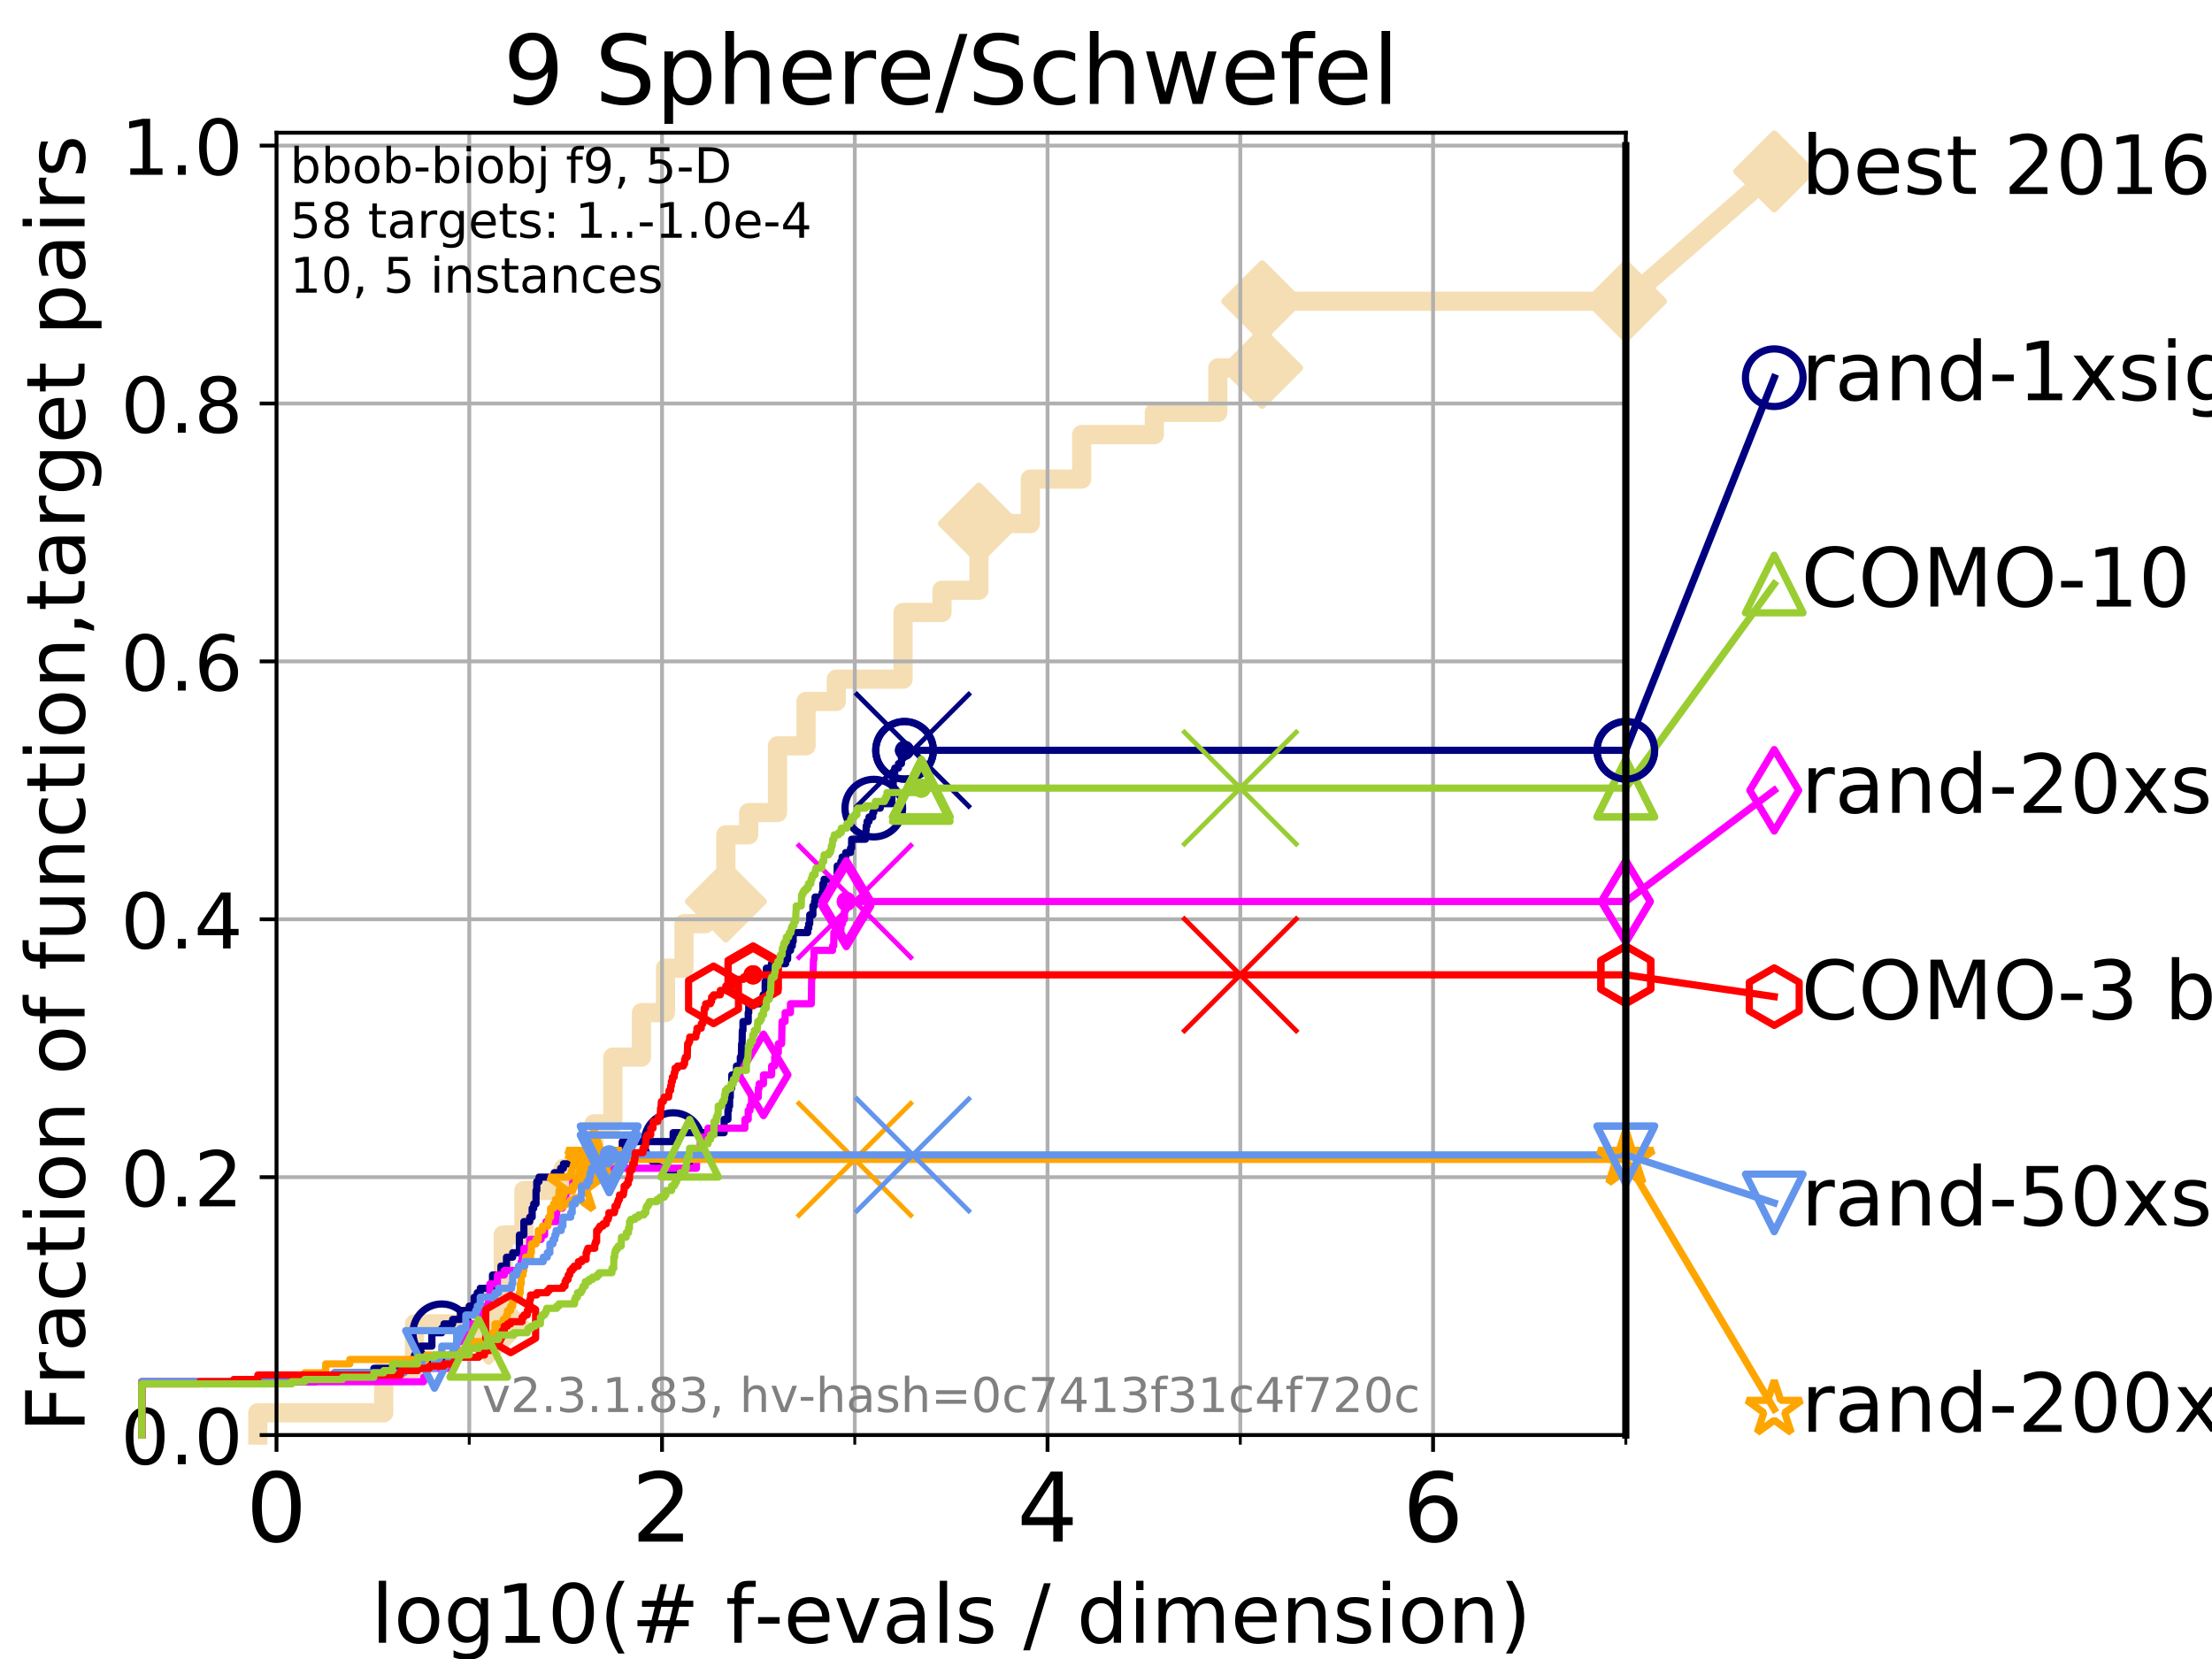 <?xml version="1.0" encoding="utf-8" standalone="no"?>
<!DOCTYPE svg PUBLIC "-//W3C//DTD SVG 1.1//EN"
  "http://www.w3.org/Graphics/SVG/1.1/DTD/svg11.dtd">
<!-- Created with matplotlib (https://matplotlib.org/) -->
<svg height="345.6pt" version="1.1" viewBox="0 0 460.8 345.6" width="460.8pt" xmlns="http://www.w3.org/2000/svg" xmlns:xlink="http://www.w3.org/1999/xlink">
 <defs>
  <style type="text/css">
*{stroke-linecap:butt;stroke-linejoin:round;}
  </style>
 </defs>
 <g id="figure_1">
  <g id="patch_1">
   <path d="M 0 345.6 
L 460.8 345.6 
L 460.8 0 
L 0 0 
z
" style="fill:#ffffff;"/>
  </g>
  <g id="axes_1">
   <g id="patch_2">
    <path d="M 57.6 298.944 
L 338.688 298.944 
L 338.688 27.648 
L 57.6 27.648 
z
" style="fill:#ffffff;"/>
   </g>
   <g id="line2d_1">
    <path d="M 53.709 298.944 
L 53.709 294.313 
L 79.939 294.313 
L 79.939 285.05 
L 86.351 285.05 
L 86.351 275.788 
L 101.786 275.788 
L 101.786 271.157 
L 104.826 271.157 
L 104.826 257.263 
L 109.132 257.263 
L 109.132 248.001 
L 117.373 248.001 
L 117.373 243.37 
L 123.751 243.37 
L 123.751 234.107 
L 127.674 234.107 
L 127.674 220.214 
L 133.623 220.214 
L 133.623 210.951 
L 138.628 210.951 
L 138.628 201.689 
L 142.486 201.689 
L 142.486 192.426 
L 146.896 192.426 
L 146.896 187.795 
L 151.211 187.795 
L 151.211 173.901 
L 155.966 173.901 
L 155.966 169.27 
L 161.964 169.27 
L 161.964 155.377 
L 167.911 155.377 
L 167.911 146.114 
L 174.218 146.114 
L 174.218 141.483 
L 188.118 141.483 
L 188.118 127.589 
L 196.235 127.589 
L 196.235 122.958 
L 203.925 122.958 
L 203.925 109.065 
L 214.638 109.065 
L 214.638 99.802 
L 225.335 99.802 
L 225.335 90.54 
L 240.468 90.54 
L 240.468 85.909 
L 253.698 85.909 
L 253.698 76.646 
L 262.933 76.646 
L 262.933 62.753 
L 338.688 62.753 
" style="fill:none;stroke:#f5deb3;stroke-linecap:square;stroke-width:4;"/>
   </g>
   <g id="line2d_2">
    <defs>
     <path d="M 0 7.778 
L 7.778 0 
L 0 -7.778 
L -7.778 0 
z
" id="m619fe57399" style="stroke:#f5deb3;stroke-linejoin:miter;stroke-width:1.5;"/>
    </defs>
    <g>
     <use style="fill:#f5deb3;stroke:#f5deb3;stroke-linejoin:miter;stroke-width:1.5;" x="101.786" xlink:href="#m619fe57399" y="275.788"/>
     <use style="fill:#f5deb3;stroke:#f5deb3;stroke-linejoin:miter;stroke-width:1.5;" x="151.211" xlink:href="#m619fe57399" y="187.795"/>
     <use style="fill:#f5deb3;stroke:#f5deb3;stroke-linejoin:miter;stroke-width:1.5;" x="203.925" xlink:href="#m619fe57399" y="109.065"/>
     <use style="fill:#f5deb3;stroke:#f5deb3;stroke-linejoin:miter;stroke-width:1.5;" x="262.933" xlink:href="#m619fe57399" y="76.646"/>
     <use style="fill:#f5deb3;stroke:#f5deb3;stroke-linejoin:miter;stroke-width:1.5;" x="262.933" xlink:href="#m619fe57399" y="62.753"/>
     <use style="fill:#f5deb3;stroke:#f5deb3;stroke-linejoin:miter;stroke-width:1.5;" x="338.688" xlink:href="#m619fe57399" y="62.753"/>
    </g>
   </g>
   <g id="line2d_3">
    <path style="fill:none;stroke:#f5deb3;stroke-linecap:square;stroke-width:4;"/>
    <g/>
   </g>
   <g id="line2d_4">
    <path d="M 338.688 62.753 
L 369.608 35.706 
" style="fill:none;stroke:#f5deb3;stroke-linecap:square;stroke-width:4;"/>
    <g>
     <use style="fill:#f5deb3;stroke:#f5deb3;stroke-linejoin:miter;stroke-width:1.5;" x="338.688" xlink:href="#m619fe57399" y="62.753"/>
     <use style="fill:#f5deb3;stroke:#f5deb3;stroke-linejoin:miter;stroke-width:1.5;" x="369.608" xlink:href="#m619fe57399" y="35.706"/>
    </g>
   </g>
   <g id="matplotlib.axis_1">
    <g id="xtick_1">
     <g id="line2d_5">
      <path clip-path="url(#p6c047279d6)" d="M 57.6 298.944 
L 57.6 27.648 
" style="fill:none;stroke:#b0b0b0;stroke-linecap:square;stroke-width:0.8;"/>
     </g>
     <g id="line2d_6">
      <defs>
       <path d="M 0 0 
L 0 3.5 
" id="m646845f1fb" style="stroke:#000000;stroke-width:0.8;"/>
      </defs>
      <g>
       <use style="stroke:#000000;stroke-width:0.8;" x="57.6" xlink:href="#m646845f1fb" y="298.944"/>
      </g>
     </g>
     <g id="text_1">
      <!-- 0 -->
      <defs>
       <path d="M 31.781 66.406 
Q 24.172 66.406 20.328 58.906 
Q 16.5 51.422 16.5 36.375 
Q 16.5 21.391 20.328 13.891 
Q 24.172 6.391 31.781 6.391 
Q 39.453 6.391 43.281 13.891 
Q 47.125 21.391 47.125 36.375 
Q 47.125 51.422 43.281 58.906 
Q 39.453 66.406 31.781 66.406 
z
M 31.781 74.219 
Q 44.047 74.219 50.516 64.516 
Q 56.984 54.828 56.984 36.375 
Q 56.984 17.969 50.516 8.266 
Q 44.047 -1.422 31.781 -1.422 
Q 19.531 -1.422 13.062 8.266 
Q 6.594 17.969 6.594 36.375 
Q 6.594 54.828 13.062 64.516 
Q 19.531 74.219 31.781 74.219 
z
" id="DejaVuSans-48"/>
      </defs>
      <g transform="translate(51.237 321.141)scale(0.2 -0.2)">
       <use xlink:href="#DejaVuSans-48"/>
      </g>
     </g>
    </g>
    <g id="xtick_2">
     <g id="line2d_7">
      <path clip-path="url(#p6c047279d6)" d="M 137.911 298.944 
L 137.911 27.648 
" style="fill:none;stroke:#b0b0b0;stroke-linecap:square;stroke-width:0.8;"/>
     </g>
     <g id="line2d_8">
      <g>
       <use style="stroke:#000000;stroke-width:0.8;" x="137.911" xlink:href="#m646845f1fb" y="298.944"/>
      </g>
     </g>
     <g id="text_2">
      <!-- 2 -->
      <defs>
       <path d="M 19.188 8.297 
L 53.609 8.297 
L 53.609 0 
L 7.328 0 
L 7.328 8.297 
Q 12.938 14.109 22.625 23.891 
Q 32.328 33.688 34.812 36.531 
Q 39.547 41.844 41.422 45.531 
Q 43.312 49.219 43.312 52.781 
Q 43.312 58.594 39.234 62.25 
Q 35.156 65.922 28.609 65.922 
Q 23.969 65.922 18.812 64.312 
Q 13.672 62.703 7.812 59.422 
L 7.812 69.391 
Q 13.766 71.781 18.938 73 
Q 24.125 74.219 28.422 74.219 
Q 39.75 74.219 46.484 68.547 
Q 53.219 62.891 53.219 53.422 
Q 53.219 48.922 51.531 44.891 
Q 49.859 40.875 45.406 35.406 
Q 44.188 33.984 37.641 27.219 
Q 31.109 20.453 19.188 8.297 
z
" id="DejaVuSans-50"/>
      </defs>
      <g transform="translate(131.548 321.141)scale(0.2 -0.2)">
       <use xlink:href="#DejaVuSans-50"/>
      </g>
     </g>
    </g>
    <g id="xtick_3">
     <g id="line2d_9">
      <path clip-path="url(#p6c047279d6)" d="M 218.222 298.944 
L 218.222 27.648 
" style="fill:none;stroke:#b0b0b0;stroke-linecap:square;stroke-width:0.8;"/>
     </g>
     <g id="line2d_10">
      <g>
       <use style="stroke:#000000;stroke-width:0.8;" x="218.222" xlink:href="#m646845f1fb" y="298.944"/>
      </g>
     </g>
     <g id="text_3">
      <!-- 4 -->
      <defs>
       <path d="M 37.797 64.312 
L 12.891 25.391 
L 37.797 25.391 
z
M 35.203 72.906 
L 47.609 72.906 
L 47.609 25.391 
L 58.016 25.391 
L 58.016 17.188 
L 47.609 17.188 
L 47.609 0 
L 37.797 0 
L 37.797 17.188 
L 4.891 17.188 
L 4.891 26.703 
z
" id="DejaVuSans-52"/>
      </defs>
      <g transform="translate(211.859 321.141)scale(0.2 -0.2)">
       <use xlink:href="#DejaVuSans-52"/>
      </g>
     </g>
    </g>
    <g id="xtick_4">
     <g id="line2d_11">
      <path clip-path="url(#p6c047279d6)" d="M 298.533 298.944 
L 298.533 27.648 
" style="fill:none;stroke:#b0b0b0;stroke-linecap:square;stroke-width:0.8;"/>
     </g>
     <g id="line2d_12">
      <g>
       <use style="stroke:#000000;stroke-width:0.8;" x="298.533" xlink:href="#m646845f1fb" y="298.944"/>
      </g>
     </g>
     <g id="text_4">
      <!-- 6 -->
      <defs>
       <path d="M 33.016 40.375 
Q 26.375 40.375 22.484 35.828 
Q 18.609 31.297 18.609 23.391 
Q 18.609 15.531 22.484 10.953 
Q 26.375 6.391 33.016 6.391 
Q 39.656 6.391 43.531 10.953 
Q 47.406 15.531 47.406 23.391 
Q 47.406 31.297 43.531 35.828 
Q 39.656 40.375 33.016 40.375 
z
M 52.594 71.297 
L 52.594 62.312 
Q 48.875 64.062 45.094 64.984 
Q 41.312 65.922 37.594 65.922 
Q 27.828 65.922 22.672 59.328 
Q 17.531 52.734 16.797 39.406 
Q 19.672 43.656 24.016 45.922 
Q 28.375 48.188 33.594 48.188 
Q 44.578 48.188 50.953 41.516 
Q 57.328 34.859 57.328 23.391 
Q 57.328 12.156 50.688 5.359 
Q 44.047 -1.422 33.016 -1.422 
Q 20.359 -1.422 13.672 8.266 
Q 6.984 17.969 6.984 36.375 
Q 6.984 53.656 15.188 63.938 
Q 23.391 74.219 37.203 74.219 
Q 40.922 74.219 44.703 73.484 
Q 48.484 72.75 52.594 71.297 
z
" id="DejaVuSans-54"/>
      </defs>
      <g transform="translate(292.17 321.141)scale(0.2 -0.2)">
       <use xlink:href="#DejaVuSans-54"/>
      </g>
     </g>
    </g>
    <g id="xtick_5">
     <g id="line2d_13">
      <path clip-path="url(#p6c047279d6)" d="M 97.755 298.944 
L 97.755 27.648 
" style="fill:none;stroke:#b0b0b0;stroke-linecap:square;stroke-width:0.8;"/>
     </g>
     <g id="line2d_14">
      <defs>
       <path d="M 0 0 
L 0 2 
" id="mac9dc229c6" style="stroke:#000000;stroke-width:0.6;"/>
      </defs>
      <g>
       <use style="stroke:#000000;stroke-width:0.6;" x="97.755" xlink:href="#mac9dc229c6" y="298.944"/>
      </g>
     </g>
    </g>
    <g id="xtick_6">
     <g id="line2d_15">
      <path clip-path="url(#p6c047279d6)" d="M 178.066 298.944 
L 178.066 27.648 
" style="fill:none;stroke:#b0b0b0;stroke-linecap:square;stroke-width:0.8;"/>
     </g>
     <g id="line2d_16">
      <g>
       <use style="stroke:#000000;stroke-width:0.6;" x="178.066" xlink:href="#mac9dc229c6" y="298.944"/>
      </g>
     </g>
    </g>
    <g id="xtick_7">
     <g id="line2d_17">
      <path clip-path="url(#p6c047279d6)" d="M 258.377 298.944 
L 258.377 27.648 
" style="fill:none;stroke:#b0b0b0;stroke-linecap:square;stroke-width:0.8;"/>
     </g>
     <g id="line2d_18">
      <g>
       <use style="stroke:#000000;stroke-width:0.6;" x="258.377" xlink:href="#mac9dc229c6" y="298.944"/>
      </g>
     </g>
    </g>
    <g id="xtick_8">
     <g id="line2d_19">
      <path clip-path="url(#p6c047279d6)" d="M 338.688 298.944 
L 338.688 27.648 
" style="fill:none;stroke:#b0b0b0;stroke-linecap:square;stroke-width:0.8;"/>
     </g>
     <g id="line2d_20">
      <g>
       <use style="stroke:#000000;stroke-width:0.6;" x="338.688" xlink:href="#mac9dc229c6" y="298.944"/>
      </g>
     </g>
    </g>
    <g id="text_5">
     <!-- log10(# f-evals / dimension) -->
     <defs>
      <path d="M 9.422 75.984 
L 18.406 75.984 
L 18.406 0 
L 9.422 0 
z
" id="DejaVuSans-108"/>
      <path d="M 30.609 48.391 
Q 23.391 48.391 19.188 42.75 
Q 14.984 37.109 14.984 27.297 
Q 14.984 17.484 19.156 11.844 
Q 23.344 6.203 30.609 6.203 
Q 37.797 6.203 41.984 11.859 
Q 46.188 17.531 46.188 27.297 
Q 46.188 37.016 41.984 42.703 
Q 37.797 48.391 30.609 48.391 
z
M 30.609 56 
Q 42.328 56 49.016 48.375 
Q 55.719 40.766 55.719 27.297 
Q 55.719 13.875 49.016 6.219 
Q 42.328 -1.422 30.609 -1.422 
Q 18.844 -1.422 12.172 6.219 
Q 5.516 13.875 5.516 27.297 
Q 5.516 40.766 12.172 48.375 
Q 18.844 56 30.609 56 
z
" id="DejaVuSans-111"/>
      <path d="M 45.406 27.984 
Q 45.406 37.75 41.375 43.109 
Q 37.359 48.484 30.078 48.484 
Q 22.859 48.484 18.828 43.109 
Q 14.797 37.75 14.797 27.984 
Q 14.797 18.266 18.828 12.891 
Q 22.859 7.516 30.078 7.516 
Q 37.359 7.516 41.375 12.891 
Q 45.406 18.266 45.406 27.984 
z
M 54.391 6.781 
Q 54.391 -7.172 48.188 -13.984 
Q 42 -20.797 29.203 -20.797 
Q 24.469 -20.797 20.266 -20.094 
Q 16.062 -19.391 12.109 -17.922 
L 12.109 -9.188 
Q 16.062 -11.328 19.922 -12.344 
Q 23.781 -13.375 27.781 -13.375 
Q 36.625 -13.375 41.016 -8.766 
Q 45.406 -4.156 45.406 5.172 
L 45.406 9.625 
Q 42.625 4.781 38.281 2.391 
Q 33.938 0 27.875 0 
Q 17.828 0 11.672 7.656 
Q 5.516 15.328 5.516 27.984 
Q 5.516 40.672 11.672 48.328 
Q 17.828 56 27.875 56 
Q 33.938 56 38.281 53.609 
Q 42.625 51.219 45.406 46.391 
L 45.406 54.688 
L 54.391 54.688 
z
" id="DejaVuSans-103"/>
      <path d="M 12.406 8.297 
L 28.516 8.297 
L 28.516 63.922 
L 10.984 60.406 
L 10.984 69.391 
L 28.422 72.906 
L 38.281 72.906 
L 38.281 8.297 
L 54.391 8.297 
L 54.391 0 
L 12.406 0 
z
" id="DejaVuSans-49"/>
      <path d="M 31 75.875 
Q 24.469 64.656 21.281 53.656 
Q 18.109 42.672 18.109 31.391 
Q 18.109 20.125 21.312 9.062 
Q 24.516 -2 31 -13.188 
L 23.188 -13.188 
Q 15.875 -1.703 12.234 9.375 
Q 8.594 20.453 8.594 31.391 
Q 8.594 42.281 12.203 53.312 
Q 15.828 64.359 23.188 75.875 
z
" id="DejaVuSans-40"/>
      <path d="M 51.125 44 
L 36.922 44 
L 32.812 27.688 
L 47.125 27.688 
z
M 43.797 71.781 
L 38.719 51.516 
L 52.984 51.516 
L 58.109 71.781 
L 65.922 71.781 
L 60.891 51.516 
L 76.125 51.516 
L 76.125 44 
L 58.984 44 
L 54.984 27.688 
L 70.516 27.688 
L 70.516 20.219 
L 53.078 20.219 
L 48 0 
L 40.188 0 
L 45.219 20.219 
L 30.906 20.219 
L 25.875 0 
L 18.016 0 
L 23.094 20.219 
L 7.719 20.219 
L 7.719 27.688 
L 24.906 27.688 
L 29 44 
L 13.281 44 
L 13.281 51.516 
L 30.906 51.516 
L 35.891 71.781 
z
" id="DejaVuSans-35"/>
      <path id="DejaVuSans-32"/>
      <path d="M 37.109 75.984 
L 37.109 68.5 
L 28.516 68.5 
Q 23.688 68.5 21.797 66.547 
Q 19.922 64.594 19.922 59.516 
L 19.922 54.688 
L 34.719 54.688 
L 34.719 47.703 
L 19.922 47.703 
L 19.922 0 
L 10.891 0 
L 10.891 47.703 
L 2.297 47.703 
L 2.297 54.688 
L 10.891 54.688 
L 10.891 58.5 
Q 10.891 67.625 15.141 71.797 
Q 19.391 75.984 28.609 75.984 
z
" id="DejaVuSans-102"/>
      <path d="M 4.891 31.391 
L 31.203 31.391 
L 31.203 23.391 
L 4.891 23.391 
z
" id="DejaVuSans-45"/>
      <path d="M 56.203 29.594 
L 56.203 25.203 
L 14.891 25.203 
Q 15.484 15.922 20.484 11.062 
Q 25.484 6.203 34.422 6.203 
Q 39.594 6.203 44.453 7.469 
Q 49.312 8.734 54.109 11.281 
L 54.109 2.781 
Q 49.266 0.734 44.188 -0.344 
Q 39.109 -1.422 33.891 -1.422 
Q 20.797 -1.422 13.156 6.188 
Q 5.516 13.812 5.516 26.812 
Q 5.516 40.234 12.766 48.109 
Q 20.016 56 32.328 56 
Q 43.359 56 49.781 48.891 
Q 56.203 41.797 56.203 29.594 
z
M 47.219 32.234 
Q 47.125 39.594 43.094 43.984 
Q 39.062 48.391 32.422 48.391 
Q 24.906 48.391 20.391 44.141 
Q 15.875 39.891 15.188 32.172 
z
" id="DejaVuSans-101"/>
      <path d="M 2.984 54.688 
L 12.5 54.688 
L 29.594 8.797 
L 46.688 54.688 
L 56.203 54.688 
L 35.688 0 
L 23.484 0 
z
" id="DejaVuSans-118"/>
      <path d="M 34.281 27.484 
Q 23.391 27.484 19.188 25 
Q 14.984 22.516 14.984 16.5 
Q 14.984 11.719 18.141 8.906 
Q 21.297 6.109 26.703 6.109 
Q 34.188 6.109 38.703 11.406 
Q 43.219 16.703 43.219 25.484 
L 43.219 27.484 
z
M 52.203 31.203 
L 52.203 0 
L 43.219 0 
L 43.219 8.297 
Q 40.141 3.328 35.547 0.953 
Q 30.953 -1.422 24.312 -1.422 
Q 15.922 -1.422 10.953 3.297 
Q 6 8.016 6 15.922 
Q 6 25.141 12.172 29.828 
Q 18.359 34.516 30.609 34.516 
L 43.219 34.516 
L 43.219 35.406 
Q 43.219 41.609 39.141 45 
Q 35.062 48.391 27.688 48.391 
Q 23 48.391 18.547 47.266 
Q 14.109 46.141 10.016 43.891 
L 10.016 52.203 
Q 14.938 54.109 19.578 55.047 
Q 24.219 56 28.609 56 
Q 40.484 56 46.344 49.844 
Q 52.203 43.703 52.203 31.203 
z
" id="DejaVuSans-97"/>
      <path d="M 44.281 53.078 
L 44.281 44.578 
Q 40.484 46.531 36.375 47.5 
Q 32.281 48.484 27.875 48.484 
Q 21.188 48.484 17.844 46.438 
Q 14.5 44.391 14.5 40.281 
Q 14.5 37.156 16.891 35.375 
Q 19.281 33.594 26.516 31.984 
L 29.594 31.297 
Q 39.156 29.25 43.188 25.516 
Q 47.219 21.781 47.219 15.094 
Q 47.219 7.469 41.188 3.016 
Q 35.156 -1.422 24.609 -1.422 
Q 20.219 -1.422 15.453 -0.562 
Q 10.688 0.297 5.422 2 
L 5.422 11.281 
Q 10.406 8.688 15.234 7.391 
Q 20.062 6.109 24.812 6.109 
Q 31.156 6.109 34.562 8.281 
Q 37.984 10.453 37.984 14.406 
Q 37.984 18.062 35.516 20.016 
Q 33.062 21.969 24.703 23.781 
L 21.578 24.516 
Q 13.234 26.266 9.516 29.906 
Q 5.812 33.547 5.812 39.891 
Q 5.812 47.609 11.281 51.797 
Q 16.75 56 26.812 56 
Q 31.781 56 36.172 55.266 
Q 40.578 54.547 44.281 53.078 
z
" id="DejaVuSans-115"/>
      <path d="M 25.391 72.906 
L 33.688 72.906 
L 8.297 -9.281 
L 0 -9.281 
z
" id="DejaVuSans-47"/>
      <path d="M 45.406 46.391 
L 45.406 75.984 
L 54.391 75.984 
L 54.391 0 
L 45.406 0 
L 45.406 8.203 
Q 42.578 3.328 38.25 0.953 
Q 33.938 -1.422 27.875 -1.422 
Q 17.969 -1.422 11.734 6.484 
Q 5.516 14.406 5.516 27.297 
Q 5.516 40.188 11.734 48.094 
Q 17.969 56 27.875 56 
Q 33.938 56 38.25 53.625 
Q 42.578 51.266 45.406 46.391 
z
M 14.797 27.297 
Q 14.797 17.391 18.875 11.75 
Q 22.953 6.109 30.078 6.109 
Q 37.203 6.109 41.297 11.75 
Q 45.406 17.391 45.406 27.297 
Q 45.406 37.203 41.297 42.844 
Q 37.203 48.484 30.078 48.484 
Q 22.953 48.484 18.875 42.844 
Q 14.797 37.203 14.797 27.297 
z
" id="DejaVuSans-100"/>
      <path d="M 9.422 54.688 
L 18.406 54.688 
L 18.406 0 
L 9.422 0 
z
M 9.422 75.984 
L 18.406 75.984 
L 18.406 64.594 
L 9.422 64.594 
z
" id="DejaVuSans-105"/>
      <path d="M 52 44.188 
Q 55.375 50.25 60.062 53.125 
Q 64.75 56 71.094 56 
Q 79.641 56 84.281 50.016 
Q 88.922 44.047 88.922 33.016 
L 88.922 0 
L 79.891 0 
L 79.891 32.719 
Q 79.891 40.578 77.094 44.375 
Q 74.312 48.188 68.609 48.188 
Q 61.625 48.188 57.562 43.547 
Q 53.516 38.922 53.516 30.906 
L 53.516 0 
L 44.484 0 
L 44.484 32.719 
Q 44.484 40.625 41.703 44.406 
Q 38.922 48.188 33.109 48.188 
Q 26.219 48.188 22.156 43.531 
Q 18.109 38.875 18.109 30.906 
L 18.109 0 
L 9.078 0 
L 9.078 54.688 
L 18.109 54.688 
L 18.109 46.188 
Q 21.188 51.219 25.484 53.609 
Q 29.781 56 35.688 56 
Q 41.656 56 45.828 52.969 
Q 50 49.953 52 44.188 
z
" id="DejaVuSans-109"/>
      <path d="M 54.891 33.016 
L 54.891 0 
L 45.906 0 
L 45.906 32.719 
Q 45.906 40.484 42.875 44.328 
Q 39.844 48.188 33.797 48.188 
Q 26.516 48.188 22.312 43.547 
Q 18.109 38.922 18.109 30.906 
L 18.109 0 
L 9.078 0 
L 9.078 54.688 
L 18.109 54.688 
L 18.109 46.188 
Q 21.344 51.125 25.703 53.562 
Q 30.078 56 35.797 56 
Q 45.219 56 50.047 50.172 
Q 54.891 44.344 54.891 33.016 
z
" id="DejaVuSans-110"/>
      <path d="M 8.016 75.875 
L 15.828 75.875 
Q 23.141 64.359 26.781 53.312 
Q 30.422 42.281 30.422 31.391 
Q 30.422 20.453 26.781 9.375 
Q 23.141 -1.703 15.828 -13.188 
L 8.016 -13.188 
Q 14.5 -2 17.703 9.062 
Q 20.906 20.125 20.906 31.391 
Q 20.906 42.672 17.703 53.656 
Q 14.5 64.656 8.016 75.875 
z
" id="DejaVuSans-41"/>
     </defs>
     <g transform="translate(77.303 342.218)scale(0.17 -0.17)">
      <use xlink:href="#DejaVuSans-108"/>
      <use x="27.783" xlink:href="#DejaVuSans-111"/>
      <use x="88.965" xlink:href="#DejaVuSans-103"/>
      <use x="152.441" xlink:href="#DejaVuSans-49"/>
      <use x="216.064" xlink:href="#DejaVuSans-48"/>
      <use x="279.688" xlink:href="#DejaVuSans-40"/>
      <use x="318.701" xlink:href="#DejaVuSans-35"/>
      <use x="402.49" xlink:href="#DejaVuSans-32"/>
      <use x="434.277" xlink:href="#DejaVuSans-102"/>
      <use x="469.404" xlink:href="#DejaVuSans-45"/>
      <use x="505.488" xlink:href="#DejaVuSans-101"/>
      <use x="567.012" xlink:href="#DejaVuSans-118"/>
      <use x="626.191" xlink:href="#DejaVuSans-97"/>
      <use x="687.471" xlink:href="#DejaVuSans-108"/>
      <use x="715.254" xlink:href="#DejaVuSans-115"/>
      <use x="767.354" xlink:href="#DejaVuSans-32"/>
      <use x="799.141" xlink:href="#DejaVuSans-47"/>
      <use x="832.832" xlink:href="#DejaVuSans-32"/>
      <use x="864.619" xlink:href="#DejaVuSans-100"/>
      <use x="928.096" xlink:href="#DejaVuSans-105"/>
      <use x="955.879" xlink:href="#DejaVuSans-109"/>
      <use x="1053.291" xlink:href="#DejaVuSans-101"/>
      <use x="1114.814" xlink:href="#DejaVuSans-110"/>
      <use x="1178.193" xlink:href="#DejaVuSans-115"/>
      <use x="1230.293" xlink:href="#DejaVuSans-105"/>
      <use x="1258.076" xlink:href="#DejaVuSans-111"/>
      <use x="1319.258" xlink:href="#DejaVuSans-110"/>
      <use x="1382.637" xlink:href="#DejaVuSans-41"/>
     </g>
    </g>
   </g>
   <g id="matplotlib.axis_2">
    <g id="ytick_1">
     <g id="line2d_21">
      <path clip-path="url(#p6c047279d6)" d="M 57.6 298.944 
L 338.688 298.944 
" style="fill:none;stroke:#b0b0b0;stroke-linecap:square;stroke-width:0.8;"/>
     </g>
     <g id="line2d_22">
      <defs>
       <path d="M 0 0 
L -3.5 0 
" id="m412dd98234" style="stroke:#000000;stroke-width:0.8;"/>
      </defs>
      <g>
       <use style="stroke:#000000;stroke-width:0.8;" x="57.6" xlink:href="#m412dd98234" y="298.944"/>
      </g>
     </g>
     <g id="text_6">
      <!-- 0.0 -->
      <defs>
       <path d="M 10.688 12.406 
L 21 12.406 
L 21 0 
L 10.688 0 
z
" id="DejaVuSans-46"/>
      </defs>
      <g transform="translate(25.155 305.023)scale(0.16 -0.16)">
       <use xlink:href="#DejaVuSans-48"/>
       <use x="63.623" xlink:href="#DejaVuSans-46"/>
       <use x="95.41" xlink:href="#DejaVuSans-48"/>
      </g>
     </g>
    </g>
    <g id="ytick_2">
     <g id="line2d_23">
      <path clip-path="url(#p6c047279d6)" d="M 57.6 245.222 
L 338.688 245.222 
" style="fill:none;stroke:#b0b0b0;stroke-linecap:square;stroke-width:0.8;"/>
     </g>
     <g id="line2d_24">
      <g>
       <use style="stroke:#000000;stroke-width:0.8;" x="57.6" xlink:href="#m412dd98234" y="245.222"/>
      </g>
     </g>
     <g id="text_7">
      <!-- 0.2 -->
      <g transform="translate(25.155 251.301)scale(0.16 -0.16)">
       <use xlink:href="#DejaVuSans-48"/>
       <use x="63.623" xlink:href="#DejaVuSans-46"/>
       <use x="95.41" xlink:href="#DejaVuSans-50"/>
      </g>
     </g>
    </g>
    <g id="ytick_3">
     <g id="line2d_25">
      <path clip-path="url(#p6c047279d6)" d="M 57.6 191.5 
L 338.688 191.5 
" style="fill:none;stroke:#b0b0b0;stroke-linecap:square;stroke-width:0.8;"/>
     </g>
     <g id="line2d_26">
      <g>
       <use style="stroke:#000000;stroke-width:0.8;" x="57.6" xlink:href="#m412dd98234" y="191.5"/>
      </g>
     </g>
     <g id="text_8">
      <!-- 0.4 -->
      <g transform="translate(25.155 197.579)scale(0.16 -0.16)">
       <use xlink:href="#DejaVuSans-48"/>
       <use x="63.623" xlink:href="#DejaVuSans-46"/>
       <use x="95.41" xlink:href="#DejaVuSans-52"/>
      </g>
     </g>
    </g>
    <g id="ytick_4">
     <g id="line2d_27">
      <path clip-path="url(#p6c047279d6)" d="M 57.6 137.778 
L 338.688 137.778 
" style="fill:none;stroke:#b0b0b0;stroke-linecap:square;stroke-width:0.8;"/>
     </g>
     <g id="line2d_28">
      <g>
       <use style="stroke:#000000;stroke-width:0.8;" x="57.6" xlink:href="#m412dd98234" y="137.778"/>
      </g>
     </g>
     <g id="text_9">
      <!-- 0.6 -->
      <g transform="translate(25.155 143.857)scale(0.16 -0.16)">
       <use xlink:href="#DejaVuSans-48"/>
       <use x="63.623" xlink:href="#DejaVuSans-46"/>
       <use x="95.41" xlink:href="#DejaVuSans-54"/>
      </g>
     </g>
    </g>
    <g id="ytick_5">
     <g id="line2d_29">
      <path clip-path="url(#p6c047279d6)" d="M 57.6 84.056 
L 338.688 84.056 
" style="fill:none;stroke:#b0b0b0;stroke-linecap:square;stroke-width:0.8;"/>
     </g>
     <g id="line2d_30">
      <g>
       <use style="stroke:#000000;stroke-width:0.8;" x="57.6" xlink:href="#m412dd98234" y="84.056"/>
      </g>
     </g>
     <g id="text_10">
      <!-- 0.8 -->
      <defs>
       <path d="M 31.781 34.625 
Q 24.75 34.625 20.719 30.859 
Q 16.703 27.094 16.703 20.516 
Q 16.703 13.922 20.719 10.156 
Q 24.75 6.391 31.781 6.391 
Q 38.812 6.391 42.859 10.172 
Q 46.922 13.969 46.922 20.516 
Q 46.922 27.094 42.891 30.859 
Q 38.875 34.625 31.781 34.625 
z
M 21.922 38.812 
Q 15.578 40.375 12.031 44.719 
Q 8.5 49.078 8.5 55.328 
Q 8.5 64.062 14.719 69.141 
Q 20.953 74.219 31.781 74.219 
Q 42.672 74.219 48.875 69.141 
Q 55.078 64.062 55.078 55.328 
Q 55.078 49.078 51.531 44.719 
Q 48 40.375 41.703 38.812 
Q 48.828 37.156 52.797 32.312 
Q 56.781 27.484 56.781 20.516 
Q 56.781 9.906 50.312 4.234 
Q 43.844 -1.422 31.781 -1.422 
Q 19.734 -1.422 13.25 4.234 
Q 6.781 9.906 6.781 20.516 
Q 6.781 27.484 10.781 32.312 
Q 14.797 37.156 21.922 38.812 
z
M 18.312 54.391 
Q 18.312 48.734 21.844 45.562 
Q 25.391 42.391 31.781 42.391 
Q 38.141 42.391 41.719 45.562 
Q 45.312 48.734 45.312 54.391 
Q 45.312 60.062 41.719 63.234 
Q 38.141 66.406 31.781 66.406 
Q 25.391 66.406 21.844 63.234 
Q 18.312 60.062 18.312 54.391 
z
" id="DejaVuSans-56"/>
      </defs>
      <g transform="translate(25.155 90.135)scale(0.16 -0.16)">
       <use xlink:href="#DejaVuSans-48"/>
       <use x="63.623" xlink:href="#DejaVuSans-46"/>
       <use x="95.41" xlink:href="#DejaVuSans-56"/>
      </g>
     </g>
    </g>
    <g id="ytick_6">
     <g id="line2d_31">
      <path clip-path="url(#p6c047279d6)" d="M 57.6 30.334 
L 338.688 30.334 
" style="fill:none;stroke:#b0b0b0;stroke-linecap:square;stroke-width:0.8;"/>
     </g>
     <g id="line2d_32">
      <g>
       <use style="stroke:#000000;stroke-width:0.8;" x="57.6" xlink:href="#m412dd98234" y="30.334"/>
      </g>
     </g>
     <g id="text_11">
      <!-- 1.0 -->
      <g transform="translate(25.155 36.413)scale(0.16 -0.16)">
       <use xlink:href="#DejaVuSans-49"/>
       <use x="63.623" xlink:href="#DejaVuSans-46"/>
       <use x="95.41" xlink:href="#DejaVuSans-48"/>
      </g>
     </g>
    </g>
    <g id="text_12">
     <!-- Fraction of function,target pairs -->
     <defs>
      <path d="M 9.812 72.906 
L 51.703 72.906 
L 51.703 64.594 
L 19.672 64.594 
L 19.672 43.109 
L 48.578 43.109 
L 48.578 34.812 
L 19.672 34.812 
L 19.672 0 
L 9.812 0 
z
" id="DejaVuSans-70"/>
      <path d="M 41.109 46.297 
Q 39.594 47.172 37.812 47.578 
Q 36.031 48 33.891 48 
Q 26.266 48 22.188 43.047 
Q 18.109 38.094 18.109 28.812 
L 18.109 0 
L 9.078 0 
L 9.078 54.688 
L 18.109 54.688 
L 18.109 46.188 
Q 20.953 51.172 25.484 53.578 
Q 30.031 56 36.531 56 
Q 37.453 56 38.578 55.875 
Q 39.703 55.766 41.062 55.516 
z
" id="DejaVuSans-114"/>
      <path d="M 48.781 52.594 
L 48.781 44.188 
Q 44.969 46.297 41.141 47.344 
Q 37.312 48.391 33.406 48.391 
Q 24.656 48.391 19.812 42.844 
Q 14.984 37.312 14.984 27.297 
Q 14.984 17.281 19.812 11.734 
Q 24.656 6.203 33.406 6.203 
Q 37.312 6.203 41.141 7.25 
Q 44.969 8.297 48.781 10.406 
L 48.781 2.094 
Q 45.016 0.344 40.984 -0.531 
Q 36.969 -1.422 32.422 -1.422 
Q 20.062 -1.422 12.781 6.344 
Q 5.516 14.109 5.516 27.297 
Q 5.516 40.672 12.859 48.328 
Q 20.219 56 33.016 56 
Q 37.156 56 41.109 55.141 
Q 45.062 54.297 48.781 52.594 
z
" id="DejaVuSans-99"/>
      <path d="M 18.312 70.219 
L 18.312 54.688 
L 36.812 54.688 
L 36.812 47.703 
L 18.312 47.703 
L 18.312 18.016 
Q 18.312 11.328 20.141 9.422 
Q 21.969 7.516 27.594 7.516 
L 36.812 7.516 
L 36.812 0 
L 27.594 0 
Q 17.188 0 13.234 3.875 
Q 9.281 7.766 9.281 18.016 
L 9.281 47.703 
L 2.688 47.703 
L 2.688 54.688 
L 9.281 54.688 
L 9.281 70.219 
z
" id="DejaVuSans-116"/>
      <path d="M 8.5 21.578 
L 8.5 54.688 
L 17.484 54.688 
L 17.484 21.922 
Q 17.484 14.156 20.5 10.266 
Q 23.531 6.391 29.594 6.391 
Q 36.859 6.391 41.078 11.031 
Q 45.312 15.672 45.312 23.688 
L 45.312 54.688 
L 54.297 54.688 
L 54.297 0 
L 45.312 0 
L 45.312 8.406 
Q 42.047 3.422 37.719 1 
Q 33.406 -1.422 27.688 -1.422 
Q 18.266 -1.422 13.375 4.438 
Q 8.5 10.297 8.5 21.578 
z
M 31.109 56 
z
" id="DejaVuSans-117"/>
      <path d="M 11.719 12.406 
L 22.016 12.406 
L 22.016 4 
L 14.016 -11.625 
L 7.719 -11.625 
L 11.719 4 
z
" id="DejaVuSans-44"/>
      <path d="M 18.109 8.203 
L 18.109 -20.797 
L 9.078 -20.797 
L 9.078 54.688 
L 18.109 54.688 
L 18.109 46.391 
Q 20.953 51.266 25.266 53.625 
Q 29.594 56 35.594 56 
Q 45.562 56 51.781 48.094 
Q 58.016 40.188 58.016 27.297 
Q 58.016 14.406 51.781 6.484 
Q 45.562 -1.422 35.594 -1.422 
Q 29.594 -1.422 25.266 0.953 
Q 20.953 3.328 18.109 8.203 
z
M 48.688 27.297 
Q 48.688 37.203 44.609 42.844 
Q 40.531 48.484 33.406 48.484 
Q 26.266 48.484 22.188 42.844 
Q 18.109 37.203 18.109 27.297 
Q 18.109 17.391 22.188 11.75 
Q 26.266 6.109 33.406 6.109 
Q 40.531 6.109 44.609 11.75 
Q 48.688 17.391 48.688 27.297 
z
" id="DejaVuSans-112"/>
     </defs>
     <g transform="translate(17.62 298.435)rotate(-90)scale(0.17 -0.17)">
      <use xlink:href="#DejaVuSans-70"/>
      <use x="57.41" xlink:href="#DejaVuSans-114"/>
      <use x="98.523" xlink:href="#DejaVuSans-97"/>
      <use x="159.803" xlink:href="#DejaVuSans-99"/>
      <use x="214.783" xlink:href="#DejaVuSans-116"/>
      <use x="253.992" xlink:href="#DejaVuSans-105"/>
      <use x="281.775" xlink:href="#DejaVuSans-111"/>
      <use x="342.957" xlink:href="#DejaVuSans-110"/>
      <use x="406.336" xlink:href="#DejaVuSans-32"/>
      <use x="438.123" xlink:href="#DejaVuSans-111"/>
      <use x="499.305" xlink:href="#DejaVuSans-102"/>
      <use x="534.51" xlink:href="#DejaVuSans-32"/>
      <use x="566.297" xlink:href="#DejaVuSans-102"/>
      <use x="601.502" xlink:href="#DejaVuSans-117"/>
      <use x="664.881" xlink:href="#DejaVuSans-110"/>
      <use x="728.26" xlink:href="#DejaVuSans-99"/>
      <use x="783.24" xlink:href="#DejaVuSans-116"/>
      <use x="822.449" xlink:href="#DejaVuSans-105"/>
      <use x="850.232" xlink:href="#DejaVuSans-111"/>
      <use x="911.414" xlink:href="#DejaVuSans-110"/>
      <use x="974.793" xlink:href="#DejaVuSans-44"/>
      <use x="1006.58" xlink:href="#DejaVuSans-116"/>
      <use x="1045.789" xlink:href="#DejaVuSans-97"/>
      <use x="1107.068" xlink:href="#DejaVuSans-114"/>
      <use x="1148.166" xlink:href="#DejaVuSans-103"/>
      <use x="1211.643" xlink:href="#DejaVuSans-101"/>
      <use x="1273.166" xlink:href="#DejaVuSans-116"/>
      <use x="1312.375" xlink:href="#DejaVuSans-32"/>
      <use x="1344.162" xlink:href="#DejaVuSans-112"/>
      <use x="1407.639" xlink:href="#DejaVuSans-97"/>
      <use x="1468.918" xlink:href="#DejaVuSans-105"/>
      <use x="1496.701" xlink:href="#DejaVuSans-114"/>
      <use x="1537.814" xlink:href="#DejaVuSans-115"/>
     </g>
    </g>
   </g>
   <g id="line2d_33">
    <defs>
     <path d="M 0 1.5 
C 0.398 1.5 0.779 1.342 1.061 1.061 
C 1.342 0.779 1.5 0.398 1.5 0 
C 1.5 -0.398 1.342 -0.779 1.061 -1.061 
C 0.779 -1.342 0.398 -1.5 0 -1.5 
C -0.398 -1.5 -0.779 -1.342 -1.061 -1.061 
C -1.342 -0.779 -1.5 -0.398 -1.5 0 
C -1.5 0.398 -1.342 0.779 -1.061 1.061 
C -0.779 1.342 -0.398 1.5 0 1.5 
z
" id="m1bea2b5092" style="stroke:#f5deb3;"/>
    </defs>
    <g>
     <use style="fill:#f5deb3;stroke:#f5deb3;" x="262.933" xlink:href="#m1bea2b5092" y="62.753"/>
     <use style="fill:#f5deb3;stroke:#f5deb3;" x="262.933" xlink:href="#m1bea2b5092" y="62.753"/>
    </g>
   </g>
   <g id="line2d_34">
    <defs>
     <path d="M 0 1.5 
C 0.398 1.5 0.779 1.342 1.061 1.061 
C 1.342 0.779 1.5 0.398 1.5 0 
C 1.5 -0.398 1.342 -0.779 1.061 -1.061 
C 0.779 -1.342 0.398 -1.5 0 -1.5 
C -0.398 -1.5 -0.779 -1.342 -1.061 -1.061 
C -1.342 -0.779 -1.5 -0.398 -1.5 0 
C -1.5 0.398 -1.342 0.779 -1.061 1.061 
C -0.779 1.342 -0.398 1.5 0 1.5 
z
" id="m704e0148d0" style="stroke:#000080;"/>
    </defs>
    <g>
     <use style="fill:#000080;stroke:#000080;" x="188.433" xlink:href="#m704e0148d0" y="156.303"/>
     <use style="fill:#000080;stroke:#000080;" x="188.433" xlink:href="#m704e0148d0" y="156.303"/>
    </g>
   </g>
   <g id="line2d_35">
    <path d="M 29.533 298.944 
L 29.533 287.829 
L 65.797 287.829 
L 65.797 286.903 
L 69.688 286.903 
L 69.688 285.977 
L 77.885 285.977 
L 77.885 285.05 
L 84.956 285.05 
L 84.956 284.124 
L 85.667 284.124 
L 85.667 283.198 
L 86.351 283.198 
L 86.351 282.272 
L 87.644 282.272 
L 87.644 280.419 
L 89.973 280.419 
L 89.973 277.64 
L 92.027 277.64 
L 92.027 276.714 
L 92.504 276.714 
L 92.504 275.788 
L 94.295 275.788 
L 94.295 274.862 
L 95.918 274.862 
L 95.918 273.009 
L 97.755 273.009 
L 97.755 272.083 
L 98.772 272.083 
L 98.772 270.231 
L 99.418 270.231 
L 99.418 269.304 
L 100.04 269.304 
L 100.04 268.378 
L 102.597 268.378 
L 102.597 265.599 
L 104.355 265.599 
L 104.355 263.747 
L 105.51 263.747 
L 105.51 261.894 
L 106.803 261.894 
L 106.803 260.968 
L 108.199 260.968 
L 108.199 257.263 
L 109.132 257.263 
L 109.132 254.484 
L 110.359 254.484 
L 110.359 253.558 
L 110.86 253.558 
L 110.86 251.706 
L 111.186 251.706 
L 111.186 250.779 
L 111.663 250.779 
L 111.663 248.001 
L 111.82 248.001 
L 111.82 246.148 
L 112.281 246.148 
L 112.281 245.222 
L 115.46 245.222 
L 115.46 244.296 
L 116.798 244.296 
L 116.798 243.37 
L 117.373 243.37 
L 117.373 242.443 
L 121.31 242.443 
L 121.31 241.517 
L 125.038 241.517 
L 125.038 240.591 
L 126.707 240.591 
L 126.707 239.665 
L 129.63 239.665 
L 129.63 237.812 
L 140.226 237.812 
L 140.226 235.96 
L 150.85 235.96 
L 150.85 233.181 
L 151.645 233.181 
L 151.645 231.328 
L 151.787 231.328 
L 151.787 230.402 
L 151.991 230.402 
L 151.991 228.55 
L 152.13 228.55 
L 152.13 226.697 
L 152.421 226.697 
L 152.451 223.918 
L 153.424 223.918 
L 153.424 222.066 
L 154.222 222.066 
L 154.222 220.214 
L 154.44 220.214 
L 154.494 217.435 
L 154.588 217.435 
L 154.641 214.656 
L 154.774 214.656 
L 154.774 212.804 
L 155.867 212.804 
L 155.867 210.951 
L 155.978 210.951 
L 155.978 209.099 
L 158.973 209.099 
L 158.973 207.246 
L 159.396 207.246 
L 159.396 204.467 
L 159.608 204.467 
L 159.648 201.689 
L 160.699 201.689 
L 160.699 200.762 
L 163.67 200.762 
L 163.67 199.836 
L 164.071 199.836 
L 164.125 197.984 
L 164.69 197.984 
L 164.69 197.057 
L 165.054 197.057 
L 165.054 196.131 
L 165.237 196.131 
L 165.237 194.279 
L 168.269 194.279 
L 168.269 193.353 
L 168.482 193.353 
L 168.482 192.426 
L 168.681 192.426 
L 168.681 190.574 
L 169.343 190.574 
L 169.343 188.721 
L 169.679 188.721 
L 169.679 187.795 
L 169.791 187.795 
L 169.791 186.869 
L 171.253 186.869 
L 171.253 185.943 
L 171.412 185.943 
L 171.412 184.09 
L 171.676 184.09 
L 171.676 183.164 
L 174.383 183.164 
L 174.404 180.385 
L 175.166 180.385 
L 175.166 179.459 
L 175.424 179.459 
L 175.424 178.533 
L 176.178 178.533 
L 176.178 177.606 
L 177.183 177.606 
L 177.183 176.68 
L 177.409 176.68 
L 177.409 174.828 
L 180.293 174.828 
L 180.385 172.975 
L 180.437 172.975 
L 180.437 172.049 
L 180.628 172.049 
L 180.628 171.123 
L 181.032 171.123 
L 181.032 170.196 
L 181.809 170.196 
L 181.809 169.27 
L 182.027 169.27 
L 182.027 168.344 
L 183.377 168.344 
L 183.377 167.418 
L 185.797 167.418 
L 185.797 165.565 
L 186.026 165.565 
L 186.101 161.86 
L 186.23 161.86 
L 186.23 160.934 
L 186.4 160.934 
L 186.4 160.008 
L 187.166 160.008 
L 187.166 159.082 
L 187.788 159.082 
L 187.788 157.229 
L 188.433 157.229 
L 188.433 156.303 
L 338.688 156.303 
L 338.688 156.303 
" style="fill:none;stroke:#000080;stroke-linecap:square;stroke-width:1.5;"/>
   </g>
   <g id="line2d_36">
    <defs>
     <path d="M 0 6 
C 1.591 6 3.117 5.368 4.243 4.243 
C 5.368 3.117 6 1.591 6 0 
C 6 -1.591 5.368 -3.117 4.243 -4.243 
C 3.117 -5.368 1.591 -6 0 -6 
C -1.591 -6 -3.117 -5.368 -4.243 -4.243 
C -5.368 -3.117 -6 -1.591 -6 0 
C -6 1.591 -5.368 3.117 -4.243 4.243 
C -3.117 5.368 -1.591 6 0 6 
z
" id="m255b734e8f" style="stroke:#000080;stroke-width:1.5;"/>
    </defs>
    <g>
     <use style="fill-opacity:0;stroke:#000080;stroke-width:1.5;" x="92.027" xlink:href="#m255b734e8f" y="277.64"/>
     <use style="fill-opacity:0;stroke:#000080;stroke-width:1.5;" x="140.226" xlink:href="#m255b734e8f" y="237.812"/>
     <use style="fill-opacity:0;stroke:#000080;stroke-width:1.5;" x="182.027" xlink:href="#m255b734e8f" y="168.344"/>
     <use style="fill-opacity:0;stroke:#000080;stroke-width:1.5;" x="188.433" xlink:href="#m255b734e8f" y="156.303"/>
     <use style="fill-opacity:0;stroke:#000080;stroke-width:1.5;" x="188.433" xlink:href="#m255b734e8f" y="156.303"/>
     <use style="fill-opacity:0;stroke:#000080;stroke-width:1.5;" x="338.688" xlink:href="#m255b734e8f" y="156.303"/>
    </g>
   </g>
   <g id="line2d_37">
    <path style="fill:none;stroke:#000080;stroke-linecap:square;stroke-width:1.5;"/>
    <g/>
   </g>
   <g id="line2d_38">
    <path clip-path="url(#p6c047279d6)" d="M 190.156 156.303 
" style="fill:none;stroke:#000080;stroke-linecap:square;stroke-width:1.5;"/>
    <defs>
     <path d="M -12 12 
L 12 -12 
M -12 -12 
L 12 12 
" id="m161d087f61" style="stroke:#000080;"/>
    </defs>
    <g clip-path="url(#p6c047279d6)">
     <use style="fill:#000080;stroke:#000080;" x="190.156" xlink:href="#m161d087f61" y="156.303"/>
    </g>
   </g>
   <g id="line2d_39">
    <defs>
     <path d="M 0 1.5 
C 0.398 1.5 0.779 1.342 1.061 1.061 
C 1.342 0.779 1.5 0.398 1.5 0 
C 1.5 -0.398 1.342 -0.779 1.061 -1.061 
C 0.779 -1.342 0.398 -1.5 0 -1.5 
C -0.398 -1.5 -0.779 -1.342 -1.061 -1.061 
C -1.342 -0.779 -1.5 -0.398 -1.5 0 
C -1.5 0.398 -1.342 0.779 -1.061 1.061 
C -0.779 1.342 -0.398 1.5 0 1.5 
z
" id="m8b2d271d3f" style="stroke:#ff00ff;"/>
    </defs>
    <g>
     <use style="fill:#ff00ff;stroke:#ff00ff;" x="176.31" xlink:href="#m8b2d271d3f" y="187.795"/>
     <use style="fill:#ff00ff;stroke:#ff00ff;" x="176.31" xlink:href="#m8b2d271d3f" y="187.795"/>
    </g>
   </g>
   <g id="line2d_40">
    <path d="M 29.533 298.944 
L 29.533 287.829 
L 88.256 287.829 
L 88.256 286.903 
L 88.847 286.903 
L 88.847 285.05 
L 93.864 285.05 
L 93.864 284.124 
L 94.295 284.124 
L 94.295 282.272 
L 95.125 282.272 
L 95.125 279.493 
L 95.918 279.493 
L 95.918 278.567 
L 97.044 278.567 
L 97.044 277.64 
L 97.755 277.64 
L 97.755 275.788 
L 99.732 275.788 
L 99.732 274.862 
L 100.04 274.862 
L 100.04 273.935 
L 100.642 273.935 
L 100.642 273.009 
L 101.223 273.009 
L 101.223 272.083 
L 101.786 272.083 
L 101.786 270.231 
L 102.06 270.231 
L 102.06 267.452 
L 103.623 267.452 
L 103.623 265.599 
L 105.057 265.599 
L 105.057 264.673 
L 108.389 264.673 
L 108.389 263.747 
L 108.578 263.747 
L 108.578 262.821 
L 108.764 262.821 
L 108.764 261.894 
L 109.132 261.894 
L 109.132 260.042 
L 110.359 260.042 
L 110.359 258.189 
L 112.73 258.189 
L 112.73 257.263 
L 113.454 257.263 
L 113.454 255.411 
L 113.735 255.411 
L 113.735 254.484 
L 115.835 254.484 
L 115.835 253.558 
L 115.959 253.558 
L 115.959 251.706 
L 117.145 251.706 
L 117.145 249.853 
L 117.373 249.853 
L 117.373 248.927 
L 117.931 248.927 
L 117.931 248.001 
L 119.301 248.001 
L 119.301 246.148 
L 120.382 246.148 
L 120.382 245.222 
L 123.193 245.222 
L 123.193 244.296 
L 127.485 244.296 
L 127.485 243.37 
L 145.098 243.37 
L 145.098 241.517 
L 145.711 241.517 
L 145.711 239.665 
L 145.888 239.665 
L 145.91 236.886 
L 147.47 236.886 
L 147.47 235.033 
L 155.181 235.033 
L 155.181 233.181 
L 155.867 233.181 
L 155.867 231.328 
L 156.236 231.328 
L 156.236 230.402 
L 156.563 230.402 
L 156.563 228.55 
L 157.976 228.55 
L 157.976 226.697 
L 158.152 226.697 
L 158.152 225.771 
L 159.046 225.771 
L 159.046 223.918 
L 160.746 223.918 
L 160.746 222.066 
L 161.384 222.066 
L 161.384 220.214 
L 161.814 220.214 
L 161.814 219.287 
L 162.139 219.287 
L 162.139 217.435 
L 162.829 217.435 
L 162.913 212.804 
L 163.55 212.804 
L 163.55 210.951 
L 164.668 210.951 
L 164.668 209.099 
L 169.018 209.099 
L 169.082 203.541 
L 169.36 203.541 
L 169.463 199.836 
L 169.571 199.836 
L 169.583 197.984 
L 173.436 197.984 
L 173.436 197.057 
L 173.671 197.057 
L 173.715 194.279 
L 175.162 194.279 
L 175.228 192.426 
L 175.513 192.426 
L 175.513 191.5 
L 175.92 191.5 
L 175.92 189.648 
L 176.194 189.648 
L 176.194 188.721 
L 176.31 188.721 
L 176.31 187.795 
L 338.688 187.795 
L 338.688 187.795 
" style="fill:none;stroke:#ff00ff;stroke-linecap:square;stroke-width:1.5;"/>
   </g>
   <g id="line2d_41">
    <defs>
     <path d="M 0 8.485 
L 5.091 0 
L 0 -8.485 
L -5.091 0 
z
" id="m1dfdcc593d" style="stroke:#ff00ff;stroke-linejoin:miter;stroke-width:1.5;"/>
    </defs>
    <g>
     <use style="fill-opacity:0;stroke:#ff00ff;stroke-linejoin:miter;stroke-width:1.5;" x="159.046" xlink:href="#m1dfdcc593d" y="223.918"/>
     <use style="fill-opacity:0;stroke:#ff00ff;stroke-linejoin:miter;stroke-width:1.5;" x="176.31" xlink:href="#m1dfdcc593d" y="188.721"/>
     <use style="fill-opacity:0;stroke:#ff00ff;stroke-linejoin:miter;stroke-width:1.5;" x="176.31" xlink:href="#m1dfdcc593d" y="187.795"/>
     <use style="fill-opacity:0;stroke:#ff00ff;stroke-linejoin:miter;stroke-width:1.5;" x="176.31" xlink:href="#m1dfdcc593d" y="187.795"/>
     <use style="fill-opacity:0;stroke:#ff00ff;stroke-linejoin:miter;stroke-width:1.5;" x="338.688" xlink:href="#m1dfdcc593d" y="187.795"/>
    </g>
   </g>
   <g id="line2d_42">
    <path style="fill:none;stroke:#ff00ff;stroke-linecap:square;stroke-width:1.5;"/>
    <g/>
   </g>
   <g id="line2d_43">
    <path clip-path="url(#p6c047279d6)" d="M 178.08 187.795 
" style="fill:none;stroke:#ff00ff;stroke-linecap:square;stroke-width:1.5;"/>
    <defs>
     <path d="M -12 12 
L 12 -12 
M -12 -12 
L 12 12 
" id="m950ed6b6da" style="stroke:#ff00ff;"/>
    </defs>
    <g clip-path="url(#p6c047279d6)">
     <use style="fill:#ff00ff;stroke:#ff00ff;" x="178.08" xlink:href="#m950ed6b6da" y="187.795"/>
    </g>
   </g>
   <g id="line2d_44">
    <defs>
     <path d="M 0 1.5 
C 0.398 1.5 0.779 1.342 1.061 1.061 
C 1.342 0.779 1.5 0.398 1.5 0 
C 1.5 -0.398 1.342 -0.779 1.061 -1.061 
C 0.779 -1.342 0.398 -1.5 0 -1.5 
C -0.398 -1.5 -0.779 -1.342 -1.061 -1.061 
C -1.342 -0.779 -1.5 -0.398 -1.5 0 
C -1.5 0.398 -1.342 0.779 -1.061 1.061 
C -0.779 1.342 -0.398 1.5 0 1.5 
z
" id="maf99724ce2" style="stroke:#ffa500;"/>
    </defs>
    <g>
     <use style="fill:#ffa500;stroke:#ffa500;" x="123.751" xlink:href="#maf99724ce2" y="241.517"/>
     <use style="fill:#ffa500;stroke:#ffa500;" x="123.751" xlink:href="#maf99724ce2" y="241.517"/>
    </g>
   </g>
   <g id="line2d_45">
    <path d="M 29.533 298.944 
L 29.533 287.829 
L 53.709 287.829 
L 53.709 286.903 
L 63.468 286.903 
L 63.468 285.977 
L 67.851 285.977 
L 67.851 284.124 
L 72.868 284.124 
L 72.868 283.198 
L 88.847 283.198 
L 88.847 282.272 
L 95.125 282.272 
L 95.125 281.345 
L 97.403 281.345 
L 97.403 280.419 
L 98.772 280.419 
L 98.772 279.493 
L 102.331 279.493 
L 102.331 278.567 
L 102.597 278.567 
L 102.597 277.64 
L 103.118 277.64 
L 103.118 275.788 
L 104.826 275.788 
L 104.826 274.862 
L 105.51 274.862 
L 105.51 273.935 
L 105.733 273.935 
L 105.733 273.009 
L 106.383 273.009 
L 106.383 272.083 
L 106.803 272.083 
L 106.803 271.157 
L 107.009 271.157 
L 107.009 270.231 
L 108.199 270.231 
L 108.199 269.304 
L 108.389 269.304 
L 108.389 267.452 
L 108.578 267.452 
L 108.578 265.599 
L 108.949 265.599 
L 108.949 264.673 
L 109.132 264.673 
L 109.132 263.747 
L 109.312 263.747 
L 109.312 262.821 
L 109.491 262.821 
L 109.491 261.894 
L 110.527 261.894 
L 110.527 260.968 
L 110.694 260.968 
L 110.694 259.116 
L 111.663 259.116 
L 111.663 258.189 
L 112.128 258.189 
L 112.128 256.337 
L 113.023 256.337 
L 113.023 255.411 
L 114.148 255.411 
L 114.148 254.484 
L 114.284 254.484 
L 114.284 253.558 
L 114.685 253.558 
L 114.685 251.706 
L 115.333 251.706 
L 115.333 250.779 
L 115.711 250.779 
L 115.711 249.853 
L 116.443 249.853 
L 116.443 248.001 
L 119.301 248.001 
L 119.301 247.075 
L 119.997 247.075 
L 119.997 245.222 
L 120.572 245.222 
L 120.572 244.296 
L 121.4 244.296 
L 121.4 243.37 
L 122.447 243.37 
L 122.447 242.443 
L 123.751 242.443 
L 123.751 241.517 
L 338.688 241.517 
" style="fill:none;stroke:#ffa500;stroke-linecap:square;stroke-width:1.5;"/>
   </g>
   <g id="line2d_46">
    <defs>
     <path d="M 0 -6 
L -1.347 -1.854 
L -5.706 -1.854 
L -2.18 0.708 
L -3.527 4.854 
L -0 2.292 
L 3.527 4.854 
L 2.18 0.708 
L 5.706 -1.854 
L 1.347 -1.854 
z
" id="m7691eb88f3" style="stroke:#ffa500;stroke-linejoin:bevel;stroke-width:1.5;"/>
    </defs>
    <g>
     <use style="fill-opacity:0;stroke:#ffa500;stroke-linejoin:bevel;stroke-width:1.5;" x="119.997" xlink:href="#m7691eb88f3" y="247.075"/>
     <use style="fill-opacity:0;stroke:#ffa500;stroke-linejoin:bevel;stroke-width:1.5;" x="123.751" xlink:href="#m7691eb88f3" y="242.443"/>
     <use style="fill-opacity:0;stroke:#ffa500;stroke-linejoin:bevel;stroke-width:1.5;" x="123.751" xlink:href="#m7691eb88f3" y="241.517"/>
     <use style="fill-opacity:0;stroke:#ffa500;stroke-linejoin:bevel;stroke-width:1.5;" x="123.751" xlink:href="#m7691eb88f3" y="241.517"/>
     <use style="fill-opacity:0;stroke:#ffa500;stroke-linejoin:bevel;stroke-width:1.5;" x="338.688" xlink:href="#m7691eb88f3" y="241.517"/>
    </g>
   </g>
   <g id="line2d_47">
    <path style="fill:none;stroke:#ffa500;stroke-linecap:square;stroke-width:1.5;"/>
    <g/>
   </g>
   <g id="line2d_48">
    <path clip-path="url(#p6c047279d6)" d="M 178.073 241.517 
" style="fill:none;stroke:#ffa500;stroke-linecap:square;stroke-width:1.5;"/>
    <defs>
     <path d="M -12 12 
L 12 -12 
M -12 -12 
L 12 12 
" id="m386ea9ec42" style="stroke:#ffa500;"/>
    </defs>
    <g clip-path="url(#p6c047279d6)">
     <use style="fill:#ffa500;stroke:#ffa500;" x="178.073" xlink:href="#m386ea9ec42" y="241.517"/>
    </g>
   </g>
   <g id="line2d_49">
    <defs>
     <path d="M 0 1.5 
C 0.398 1.5 0.779 1.342 1.061 1.061 
C 1.342 0.779 1.5 0.398 1.5 0 
C 1.5 -0.398 1.342 -0.779 1.061 -1.061 
C 0.779 -1.342 0.398 -1.5 0 -1.5 
C -0.398 -1.5 -0.779 -1.342 -1.061 -1.061 
C -1.342 -0.779 -1.5 -0.398 -1.5 0 
C -1.5 0.398 -1.342 0.779 -1.061 1.061 
C -0.779 1.342 -0.398 1.5 0 1.5 
z
" id="ma66bea7376" style="stroke:#6495ed;"/>
    </defs>
    <g>
     <use style="fill:#6495ed;stroke:#6495ed;" x="126.905" xlink:href="#ma66bea7376" y="240.591"/>
     <use style="fill:#6495ed;stroke:#6495ed;" x="126.905" xlink:href="#ma66bea7376" y="240.591"/>
    </g>
   </g>
   <g id="line2d_50">
    <path d="M 29.533 298.944 
L 29.533 287.829 
L 57.6 287.829 
L 57.6 286.903 
L 69.688 286.903 
L 69.688 285.977 
L 84.213 285.977 
L 84.213 285.05 
L 90.509 285.05 
L 90.509 283.198 
L 91.535 283.198 
L 91.535 282.272 
L 92.027 282.272 
L 92.027 280.419 
L 95.125 280.419 
L 95.125 277.64 
L 95.918 277.64 
L 95.918 276.714 
L 97.044 276.714 
L 97.044 273.935 
L 99.098 273.935 
L 99.098 273.009 
L 99.418 273.009 
L 99.418 272.083 
L 100.04 272.083 
L 100.04 270.231 
L 103.118 270.231 
L 103.118 269.304 
L 103.871 269.304 
L 103.871 268.378 
L 106.594 268.378 
L 106.594 267.452 
L 106.803 267.452 
L 106.803 265.599 
L 107.614 265.599 
L 107.614 264.673 
L 108.006 264.673 
L 108.006 263.747 
L 109.312 263.747 
L 109.312 262.821 
L 113.168 262.821 
L 113.168 261.894 
L 114.012 261.894 
L 114.012 260.968 
L 114.552 260.968 
L 114.552 259.116 
L 115.206 259.116 
L 115.206 258.189 
L 115.586 258.189 
L 115.586 257.263 
L 115.835 257.263 
L 115.835 256.337 
L 116.914 256.337 
L 116.914 255.411 
L 117.26 255.411 
L 117.26 253.558 
L 118.891 253.558 
L 118.891 252.632 
L 119.199 252.632 
L 119.199 250.779 
L 119.899 250.779 
L 119.899 249.853 
L 121.037 249.853 
L 121.037 248.927 
L 121.128 248.927 
L 121.128 247.075 
L 122.277 247.075 
L 122.277 246.148 
L 122.782 246.148 
L 122.782 245.222 
L 122.948 245.222 
L 122.948 244.296 
L 123.193 244.296 
L 123.193 243.37 
L 124.063 243.37 
L 124.063 242.443 
L 126.905 242.443 
L 126.905 240.591 
L 338.688 240.591 
" style="fill:none;stroke:#6495ed;stroke-linecap:square;stroke-width:1.5;"/>
   </g>
   <g id="line2d_51">
    <defs>
     <path d="M -0 6 
L 6 -6 
L -6 -6 
z
" id="m40b4d63bdc" style="stroke:#6495ed;stroke-linejoin:miter;stroke-width:1.5;"/>
    </defs>
    <g>
     <use style="fill-opacity:0;stroke:#6495ed;stroke-linejoin:miter;stroke-width:1.5;" x="90.509" xlink:href="#m40b4d63bdc" y="283.198"/>
     <use style="fill-opacity:0;stroke:#6495ed;stroke-linejoin:miter;stroke-width:1.5;" x="126.905" xlink:href="#m40b4d63bdc" y="242.443"/>
     <use style="fill-opacity:0;stroke:#6495ed;stroke-linejoin:miter;stroke-width:1.5;" x="126.905" xlink:href="#m40b4d63bdc" y="242.443"/>
     <use style="fill-opacity:0;stroke:#6495ed;stroke-linejoin:miter;stroke-width:1.5;" x="126.905" xlink:href="#m40b4d63bdc" y="240.591"/>
     <use style="fill-opacity:0;stroke:#6495ed;stroke-linejoin:miter;stroke-width:1.5;" x="126.905" xlink:href="#m40b4d63bdc" y="240.591"/>
     <use style="fill-opacity:0;stroke:#6495ed;stroke-linejoin:miter;stroke-width:1.5;" x="338.688" xlink:href="#m40b4d63bdc" y="240.591"/>
    </g>
   </g>
   <g id="line2d_52">
    <path style="fill:none;stroke:#6495ed;stroke-linecap:square;stroke-width:1.5;"/>
    <g/>
   </g>
   <g id="line2d_53">
    <path clip-path="url(#p6c047279d6)" d="M 190.163 240.591 
" style="fill:none;stroke:#6495ed;stroke-linecap:square;stroke-width:1.5;"/>
    <defs>
     <path d="M -12 12 
L 12 -12 
M -12 -12 
L 12 12 
" id="m2719d5b824" style="stroke:#6495ed;"/>
    </defs>
    <g clip-path="url(#p6c047279d6)">
     <use style="fill:#6495ed;stroke:#6495ed;" x="190.163" xlink:href="#m2719d5b824" y="240.591"/>
    </g>
   </g>
   <g id="line2d_54">
    <defs>
     <path d="M 0 1.5 
C 0.398 1.5 0.779 1.342 1.061 1.061 
C 1.342 0.779 1.5 0.398 1.5 0 
C 1.5 -0.398 1.342 -0.779 1.061 -1.061 
C 0.779 -1.342 0.398 -1.5 0 -1.5 
C -0.398 -1.5 -0.779 -1.342 -1.061 -1.061 
C -1.342 -0.779 -1.5 -0.398 -1.5 0 
C -1.5 0.398 -1.342 0.779 -1.061 1.061 
C -0.779 1.342 -0.398 1.5 0 1.5 
z
" id="m74d93be3de" style="stroke:#ff0000;"/>
    </defs>
    <g>
     <use style="fill:#ff0000;stroke:#ff0000;" x="156.883" xlink:href="#m74d93be3de" y="203.078"/>
     <use style="fill:#ff0000;stroke:#ff0000;" x="156.883" xlink:href="#m74d93be3de" y="203.078"/>
    </g>
   </g>
   <g id="line2d_55">
    <path d="M 29.533 298.944 
L 29.533 288.292 
L 41.621 288.292 
L 41.621 287.829 
L 48.692 287.829 
L 48.692 287.366 
L 53.709 287.366 
L 53.709 286.44 
L 83.438 286.44 
L 83.438 285.514 
L 87.01 285.514 
L 87.01 285.05 
L 89.419 285.05 
L 89.419 284.587 
L 92.504 284.587 
L 92.504 284.124 
L 94.715 284.124 
L 94.715 282.735 
L 99.732 282.735 
L 99.732 282.272 
L 100.935 282.272 
L 100.935 281.345 
L 102.06 281.345 
L 102.06 280.882 
L 102.331 280.882 
L 102.331 280.419 
L 103.118 280.419 
L 103.118 279.956 
L 103.871 279.956 
L 103.871 279.493 
L 104.115 279.493 
L 104.115 279.03 
L 104.355 279.03 
L 104.355 278.567 
L 104.592 278.567 
L 104.592 277.177 
L 105.057 277.177 
L 105.057 276.251 
L 105.733 276.251 
L 105.733 275.788 
L 106.383 275.788 
L 106.383 275.325 
L 108.764 275.325 
L 108.764 274.399 
L 109.132 274.399 
L 109.132 273.935 
L 109.843 273.935 
L 109.843 273.009 
L 110.189 273.009 
L 110.189 272.546 
L 110.359 272.546 
L 110.359 270.694 
L 110.527 270.694 
L 110.527 269.767 
L 111.82 269.767 
L 111.82 269.304 
L 114.012 269.304 
L 114.012 268.841 
L 114.419 268.841 
L 114.419 268.378 
L 117.26 268.378 
L 117.26 267.915 
L 117.71 267.915 
L 117.71 266.989 
L 117.931 266.989 
L 117.931 266.526 
L 118.364 266.526 
L 118.364 265.599 
L 118.682 265.599 
L 118.787 264.673 
L 119.199 264.673 
L 119.199 264.21 
L 119.603 264.21 
L 119.603 263.747 
L 120.477 263.747 
L 120.477 262.821 
L 121.219 262.821 
L 121.219 262.357 
L 122.105 262.357 
L 122.105 260.968 
L 122.277 260.968 
L 122.277 260.505 
L 122.447 260.505 
L 122.447 260.042 
L 123.908 260.042 
L 123.908 259.116 
L 124.063 259.116 
L 124.063 258.653 
L 124.293 258.653 
L 124.293 256.337 
L 124.669 256.337 
L 124.669 255.874 
L 124.965 255.874 
L 124.965 255.411 
L 125.612 255.411 
L 125.612 254.948 
L 126.304 254.948 
L 126.372 254.021 
L 126.707 254.021 
L 126.707 253.558 
L 126.839 253.558 
L 126.839 252.632 
L 127.985 252.632 
L 127.985 252.169 
L 128.108 252.169 
L 128.108 251.243 
L 128.531 251.243 
L 128.531 250.779 
L 128.65 250.779 
L 128.65 250.316 
L 128.827 250.316 
L 128.827 249.853 
L 129.06 249.853 
L 129.06 248.927 
L 129.853 248.927 
L 129.964 248.001 
L 130.019 248.001 
L 130.019 247.075 
L 130.505 247.075 
L 130.505 246.611 
L 130.875 246.611 
L 130.875 245.685 
L 131.134 245.685 
L 131.185 243.833 
L 131.591 243.833 
L 131.591 243.37 
L 131.79 243.37 
L 131.79 242.443 
L 132.133 242.443 
L 132.133 241.517 
L 132.279 241.517 
L 132.327 240.128 
L 133.932 240.128 
L 133.932 239.201 
L 134.279 239.201 
L 134.279 238.738 
L 134.492 238.738 
L 134.577 236.886 
L 134.787 236.886 
L 134.787 236.423 
L 135.562 236.423 
L 135.562 235.033 
L 136.035 235.033 
L 136.073 233.644 
L 137.016 233.644 
L 137.09 232.718 
L 137.559 232.718 
L 137.594 230.865 
L 137.7 230.865 
L 137.771 229.476 
L 138.188 229.476 
L 138.188 229.013 
L 138.358 229.013 
L 138.358 228.55 
L 139.285 228.55 
L 139.382 227.16 
L 139.699 227.16 
L 139.699 226.234 
L 139.856 226.234 
L 139.856 225.308 
L 140.073 225.308 
L 140.073 224.382 
L 140.439 224.382 
L 140.439 223.455 
L 140.619 223.455 
L 140.619 222.529 
L 141.148 222.529 
L 141.148 222.066 
L 142.379 222.066 
L 142.379 221.603 
L 142.62 221.603 
L 142.62 220.677 
L 142.779 220.677 
L 142.779 220.214 
L 143.17 220.214 
L 143.248 217.435 
L 143.477 217.435 
L 143.477 216.972 
L 143.679 216.972 
L 143.679 216.045 
L 144.959 216.045 
L 145.051 215.119 
L 145.19 215.119 
L 145.19 214.193 
L 146.086 214.193 
L 146.086 213.267 
L 146.41 213.267 
L 146.453 211.414 
L 146.665 211.414 
L 146.707 210.025 
L 147 210.025 
L 147 209.099 
L 148.006 209.099 
L 148.006 208.635 
L 148.239 208.635 
L 148.239 207.709 
L 148.639 207.709 
L 148.639 207.246 
L 150.051 207.246 
L 150.051 206.32 
L 151.195 206.32 
L 151.195 205.394 
L 152.587 205.394 
L 152.587 204.931 
L 153.28 204.931 
L 153.28 204.004 
L 154.906 204.004 
L 154.906 203.541 
L 156.883 203.541 
L 156.883 203.078 
L 338.688 203.078 
L 338.688 203.078 
" style="fill:none;stroke:#ff0000;stroke-linecap:square;stroke-width:1.5;"/>
   </g>
   <g id="line2d_56">
    <defs>
     <path d="M 0 -6 
L -5.196 -3 
L -5.196 3 
L -0 6 
L 5.196 3 
L 5.196 -3 
z
" id="mff5c214784" style="stroke:#ff0000;stroke-linejoin:miter;stroke-width:1.5;"/>
    </defs>
    <g>
     <use style="fill-opacity:0;stroke:#ff0000;stroke-linejoin:miter;stroke-width:1.5;" x="106.383" xlink:href="#mff5c214784" y="275.788"/>
     <use style="fill-opacity:0;stroke:#ff0000;stroke-linejoin:miter;stroke-width:1.5;" x="148.639" xlink:href="#mff5c214784" y="207.246"/>
     <use style="fill-opacity:0;stroke:#ff0000;stroke-linejoin:miter;stroke-width:1.5;" x="156.883" xlink:href="#mff5c214784" y="203.541"/>
     <use style="fill-opacity:0;stroke:#ff0000;stroke-linejoin:miter;stroke-width:1.5;" x="156.883" xlink:href="#mff5c214784" y="203.078"/>
     <use style="fill-opacity:0;stroke:#ff0000;stroke-linejoin:miter;stroke-width:1.5;" x="156.883" xlink:href="#mff5c214784" y="203.078"/>
     <use style="fill-opacity:0;stroke:#ff0000;stroke-linejoin:miter;stroke-width:1.5;" x="338.688" xlink:href="#mff5c214784" y="203.078"/>
    </g>
   </g>
   <g id="line2d_57">
    <path style="fill:none;stroke:#ff0000;stroke-linecap:square;stroke-width:1.5;"/>
    <g/>
   </g>
   <g id="line2d_58">
    <path clip-path="url(#p6c047279d6)" d="M 258.377 203.078 
" style="fill:none;stroke:#ff0000;stroke-linecap:square;stroke-width:1.5;"/>
    <defs>
     <path d="M -12 12 
L 12 -12 
M -12 -12 
L 12 12 
" id="m57f07f5f2f" style="stroke:#ff0000;"/>
    </defs>
    <g clip-path="url(#p6c047279d6)">
     <use style="fill:#ff0000;stroke:#ff0000;" x="258.377" xlink:href="#m57f07f5f2f" y="203.078"/>
    </g>
   </g>
   <g id="line2d_59">
    <defs>
     <path d="M 0 1.5 
C 0.398 1.5 0.779 1.342 1.061 1.061 
C 1.342 0.779 1.5 0.398 1.5 0 
C 1.5 -0.398 1.342 -0.779 1.061 -1.061 
C 0.779 -1.342 0.398 -1.5 0 -1.5 
C -0.398 -1.5 -0.779 -1.342 -1.061 -1.061 
C -1.342 -0.779 -1.5 -0.398 -1.5 0 
C -1.5 0.398 -1.342 0.779 -1.061 1.061 
C -0.779 1.342 -0.398 1.5 0 1.5 
z
" id="mba45e849a8" style="stroke:#9acd32;"/>
    </defs>
    <g>
     <use style="fill:#9acd32;stroke:#9acd32;" x="191.922" xlink:href="#mba45e849a8" y="164.176"/>
     <use style="fill:#9acd32;stroke:#9acd32;" x="191.922" xlink:href="#mba45e849a8" y="164.176"/>
    </g>
   </g>
   <g id="line2d_60">
    <path d="M 29.533 298.944 
L 29.533 288.292 
L 60.78 288.292 
L 60.78 287.829 
L 63.468 287.829 
L 63.468 287.366 
L 71.35 287.366 
L 71.35 286.903 
L 77.885 286.903 
L 77.885 285.977 
L 79.939 285.977 
L 79.939 285.514 
L 81.776 285.514 
L 81.776 284.124 
L 87.01 284.124 
L 87.01 282.735 
L 90.509 282.735 
L 90.509 282.272 
L 97.755 282.272 
L 97.755 280.882 
L 99.732 280.882 
L 99.732 280.419 
L 101.507 280.419 
L 101.507 279.03 
L 103.871 279.03 
L 103.871 278.104 
L 107.009 278.104 
L 107.009 277.64 
L 109.843 277.64 
L 109.843 277.177 
L 110.017 277.177 
L 110.017 276.714 
L 110.694 276.714 
L 110.694 276.251 
L 111.506 276.251 
L 111.506 275.788 
L 112.581 275.788 
L 112.581 274.399 
L 112.877 274.399 
L 112.877 273.935 
L 113.454 273.935 
L 113.454 273.472 
L 113.735 273.472 
L 113.735 273.009 
L 113.874 273.009 
L 113.874 272.546 
L 115.959 272.546 
L 115.959 272.083 
L 116.443 272.083 
L 116.443 271.62 
L 119.702 271.62 
L 119.702 270.694 
L 119.899 270.694 
L 119.899 270.231 
L 120.287 270.231 
L 120.287 269.304 
L 121.037 269.304 
L 121.037 268.841 
L 121.31 268.841 
L 121.31 268.378 
L 121.49 268.378 
L 121.49 267.915 
L 121.931 267.915 
L 121.931 266.989 
L 122.699 266.989 
L 122.699 266.526 
L 123.434 266.526 
L 123.434 266.062 
L 124.369 266.062 
L 124.369 265.599 
L 124.818 265.599 
L 124.818 265.136 
L 127.485 265.136 
L 127.485 264.21 
L 127.861 264.21 
L 127.861 261.894 
L 128.047 261.894 
L 128.047 260.968 
L 128.169 260.968 
L 128.169 260.505 
L 128.411 260.505 
L 128.411 260.042 
L 128.768 260.042 
L 128.768 259.579 
L 129.405 259.579 
L 129.461 257.726 
L 130.452 257.726 
L 130.452 256.8 
L 130.927 256.8 
L 130.927 255.874 
L 131.134 255.874 
L 131.134 254.484 
L 131.389 254.484 
L 131.389 254.021 
L 132.279 254.021 
L 132.279 253.558 
L 133.033 253.558 
L 133.033 253.095 
L 134.15 253.095 
L 134.15 252.632 
L 134.535 252.632 
L 134.535 251.706 
L 134.703 251.706 
L 134.703 251.243 
L 135.036 251.243 
L 135.036 250.779 
L 135.281 250.779 
L 135.281 250.316 
L 136.869 250.316 
L 136.869 249.853 
L 137.487 249.853 
L 137.487 249.39 
L 138.392 249.39 
L 138.392 248.927 
L 138.728 248.927 
L 138.728 248.001 
L 139.918 248.001 
L 139.918 247.075 
L 140.439 247.075 
L 140.439 246.611 
L 140.708 246.611 
L 140.708 246.148 
L 140.974 246.148 
L 140.974 245.222 
L 141.746 245.222 
L 141.746 244.296 
L 142.726 244.296 
L 142.726 243.37 
L 142.963 243.37 
L 142.963 241.98 
L 143.196 241.98 
L 143.196 241.054 
L 143.553 241.054 
L 143.654 239.201 
L 146.129 239.201 
L 146.129 238.275 
L 147.51 238.275 
L 147.51 237.349 
L 148.025 237.349 
L 148.025 236.423 
L 148.715 236.423 
L 148.733 233.644 
L 149.214 233.644 
L 149.214 232.718 
L 149.414 232.718 
L 149.414 232.255 
L 149.611 232.255 
L 149.611 230.402 
L 150.327 230.402 
L 150.327 229.939 
L 150.48 229.939 
L 150.48 229.476 
L 150.783 229.476 
L 150.783 229.013 
L 150.933 229.013 
L 150.933 228.087 
L 151.081 228.087 
L 151.097 227.16 
L 151.518 227.16 
L 151.518 226.697 
L 152.299 226.697 
L 152.299 225.771 
L 152.767 225.771 
L 152.767 224.845 
L 153.294 224.845 
L 153.294 223.918 
L 153.509 223.918 
L 153.509 222.992 
L 155.489 222.992 
L 155.489 221.14 
L 155.666 221.14 
L 155.666 220.677 
L 155.779 220.677 
L 155.867 218.824 
L 155.892 218.824 
L 155.892 217.898 
L 156.273 217.898 
L 156.273 216.972 
L 156.765 216.972 
L 156.812 215.582 
L 157.128 215.582 
L 157.128 214.656 
L 157.743 214.656 
L 157.843 212.804 
L 158.358 212.804 
L 158.358 212.34 
L 158.626 212.34 
L 158.626 211.414 
L 159.057 211.414 
L 159.057 210.488 
L 159.191 210.488 
L 159.191 210.025 
L 159.618 210.025 
L 159.628 208.635 
L 159.748 208.635 
L 159.748 208.172 
L 160.269 208.172 
L 160.356 206.783 
L 160.528 206.783 
L 160.614 204.004 
L 160.784 204.004 
L 160.784 203.541 
L 161.284 203.541 
L 161.393 202.615 
L 161.447 202.615 
L 161.502 201.226 
L 162.034 201.226 
L 162.034 200.299 
L 162.475 200.299 
L 162.56 198.91 
L 162.946 198.91 
L 162.987 197.521 
L 163.201 197.521 
L 163.25 196.594 
L 163.518 196.594 
L 163.518 196.131 
L 163.804 196.131 
L 163.804 195.205 
L 164.295 195.205 
L 164.295 194.742 
L 164.425 194.742 
L 164.425 194.279 
L 164.773 194.279 
L 164.84 193.353 
L 165.018 193.353 
L 165.018 192.889 
L 165.375 192.889 
L 165.375 191.963 
L 165.725 191.963 
L 165.831 189.648 
L 165.859 189.648 
L 165.859 188.721 
L 166.915 188.721 
L 166.981 186.406 
L 167.217 186.406 
L 167.217 185.943 
L 167.449 185.943 
L 167.449 185.479 
L 167.899 185.479 
L 167.899 185.016 
L 168.373 185.016 
L 168.41 184.09 
L 168.918 184.09 
L 168.953 183.164 
L 169.146 183.164 
L 169.146 182.701 
L 169.268 182.701 
L 169.268 182.238 
L 169.786 182.238 
L 169.847 181.311 
L 169.964 181.311 
L 169.964 180.848 
L 171.171 180.848 
L 171.274 179.459 
L 171.59 179.459 
L 171.676 178.07 
L 172.64 178.07 
L 172.64 177.606 
L 172.975 177.606 
L 172.975 177.143 
L 173.128 177.143 
L 173.198 176.217 
L 173.367 176.217 
L 173.472 174.828 
L 173.729 174.828 
L 173.809 173.901 
L 174.72 173.901 
L 174.72 173.438 
L 175.273 173.438 
L 175.273 172.512 
L 176.414 172.512 
L 176.414 171.586 
L 177.094 171.586 
L 177.194 170.66 
L 177.402 170.66 
L 177.402 170.196 
L 178.007 170.196 
L 178.007 169.733 
L 178.504 169.733 
L 178.504 168.807 
L 178.686 168.807 
L 178.686 168.344 
L 180.345 168.344 
L 180.345 167.881 
L 182.358 167.881 
L 182.358 166.955 
L 184.272 166.955 
L 184.272 166.492 
L 184.508 166.492 
L 184.508 166.028 
L 184.771 166.028 
L 184.771 165.102 
L 191.922 165.102 
L 191.922 164.176 
L 338.688 164.176 
L 338.688 164.176 
" style="fill:none;stroke:#9acd32;stroke-linecap:square;stroke-width:1.5;"/>
   </g>
   <g id="line2d_61">
    <defs>
     <path d="M 0 -6 
L -6 6 
L 6 6 
z
" id="ma4a59d92a5" style="stroke:#9acd32;stroke-linejoin:miter;stroke-width:1.5;"/>
    </defs>
    <g>
     <use style="fill-opacity:0;stroke:#9acd32;stroke-linejoin:miter;stroke-width:1.5;" x="99.732" xlink:href="#ma4a59d92a5" y="280.882"/>
     <use style="fill-opacity:0;stroke:#9acd32;stroke-linejoin:miter;stroke-width:1.5;" x="143.654" xlink:href="#ma4a59d92a5" y="239.201"/>
     <use style="fill-opacity:0;stroke:#9acd32;stroke-linejoin:miter;stroke-width:1.5;" x="191.922" xlink:href="#ma4a59d92a5" y="165.102"/>
     <use style="fill-opacity:0;stroke:#9acd32;stroke-linejoin:miter;stroke-width:1.5;" x="191.922" xlink:href="#ma4a59d92a5" y="164.176"/>
     <use style="fill-opacity:0;stroke:#9acd32;stroke-linejoin:miter;stroke-width:1.5;" x="191.922" xlink:href="#ma4a59d92a5" y="164.176"/>
     <use style="fill-opacity:0;stroke:#9acd32;stroke-linejoin:miter;stroke-width:1.5;" x="338.688" xlink:href="#ma4a59d92a5" y="164.176"/>
    </g>
   </g>
   <g id="line2d_62">
    <path style="fill:none;stroke:#9acd32;stroke-linecap:square;stroke-width:1.5;"/>
    <g/>
   </g>
   <g id="line2d_63">
    <path clip-path="url(#p6c047279d6)" d="M 258.377 164.176 
" style="fill:none;stroke:#9acd32;stroke-linecap:square;stroke-width:1.5;"/>
    <defs>
     <path d="M -12 12 
L 12 -12 
M -12 -12 
L 12 12 
" id="mdd472d662f" style="stroke:#9acd32;"/>
    </defs>
    <g clip-path="url(#p6c047279d6)">
     <use style="fill:#9acd32;stroke:#9acd32;" x="258.377" xlink:href="#mdd472d662f" y="164.176"/>
    </g>
   </g>
   <g id="line2d_64">
    <path d="M 338.688 241.517 
L 369.608 293.572 
" style="fill:none;stroke:#ffa500;stroke-linecap:square;stroke-width:1.5;"/>
    <g>
     <use style="fill-opacity:0;stroke:#ffa500;stroke-linejoin:bevel;stroke-width:1.5;" x="338.688" xlink:href="#m7691eb88f3" y="241.517"/>
     <use style="fill-opacity:0;stroke:#ffa500;stroke-linejoin:bevel;stroke-width:1.5;" x="369.608" xlink:href="#m7691eb88f3" y="293.572"/>
    </g>
   </g>
   <g id="line2d_65">
    <path d="M 338.688 240.591 
L 369.608 250.594 
" style="fill:none;stroke:#6495ed;stroke-linecap:square;stroke-width:1.5;"/>
    <g>
     <use style="fill-opacity:0;stroke:#6495ed;stroke-linejoin:miter;stroke-width:1.5;" x="338.688" xlink:href="#m40b4d63bdc" y="240.591"/>
     <use style="fill-opacity:0;stroke:#6495ed;stroke-linejoin:miter;stroke-width:1.5;" x="369.608" xlink:href="#m40b4d63bdc" y="250.594"/>
    </g>
   </g>
   <g id="line2d_66">
    <path d="M 338.688 203.078 
L 369.608 207.617 
" style="fill:none;stroke:#ff0000;stroke-linecap:square;stroke-width:1.5;"/>
    <g>
     <use style="fill-opacity:0;stroke:#ff0000;stroke-linejoin:miter;stroke-width:1.5;" x="338.688" xlink:href="#mff5c214784" y="203.078"/>
     <use style="fill-opacity:0;stroke:#ff0000;stroke-linejoin:miter;stroke-width:1.5;" x="369.608" xlink:href="#mff5c214784" y="207.617"/>
    </g>
   </g>
   <g id="line2d_67">
    <path d="M 338.688 187.795 
L 369.608 164.639 
" style="fill:none;stroke:#ff00ff;stroke-linecap:square;stroke-width:1.5;"/>
    <g>
     <use style="fill-opacity:0;stroke:#ff00ff;stroke-linejoin:miter;stroke-width:1.5;" x="338.688" xlink:href="#m1dfdcc593d" y="187.795"/>
     <use style="fill-opacity:0;stroke:#ff00ff;stroke-linejoin:miter;stroke-width:1.5;" x="369.608" xlink:href="#m1dfdcc593d" y="164.639"/>
    </g>
   </g>
   <g id="line2d_68">
    <path d="M 338.688 164.176 
L 369.608 121.661 
" style="fill:none;stroke:#9acd32;stroke-linecap:square;stroke-width:1.5;"/>
    <g>
     <use style="fill-opacity:0;stroke:#9acd32;stroke-linejoin:miter;stroke-width:1.5;" x="338.688" xlink:href="#ma4a59d92a5" y="164.176"/>
     <use style="fill-opacity:0;stroke:#9acd32;stroke-linejoin:miter;stroke-width:1.5;" x="369.608" xlink:href="#ma4a59d92a5" y="121.661"/>
    </g>
   </g>
   <g id="line2d_69">
    <path d="M 338.688 156.303 
L 369.608 78.684 
" style="fill:none;stroke:#000080;stroke-linecap:square;stroke-width:1.5;"/>
    <g>
     <use style="fill-opacity:0;stroke:#000080;stroke-width:1.5;" x="338.688" xlink:href="#m255b734e8f" y="156.303"/>
     <use style="fill-opacity:0;stroke:#000080;stroke-width:1.5;" x="369.608" xlink:href="#m255b734e8f" y="78.684"/>
    </g>
   </g>
   <g id="line2d_70">
    <path d="M 338.688 298.944 
L 338.688 30.334 
" style="fill:none;stroke:#000000;stroke-linecap:square;stroke-width:1.5;"/>
   </g>
   <g id="patch_3">
    <path d="M 57.6 298.944 
L 57.6 27.648 
" style="fill:none;stroke:#000000;stroke-linecap:square;stroke-linejoin:miter;stroke-width:0.8;"/>
   </g>
   <g id="patch_4">
    <path d="M 338.688 298.944 
L 338.688 27.648 
" style="fill:none;stroke:#000000;stroke-linecap:square;stroke-linejoin:miter;stroke-width:0.8;"/>
   </g>
   <g id="patch_5">
    <path d="M 57.6 298.944 
L 338.688 298.944 
" style="fill:none;stroke:#000000;stroke-linecap:square;stroke-linejoin:miter;stroke-width:0.8;"/>
   </g>
   <g id="patch_6">
    <path d="M 57.6 27.648 
L 338.688 27.648 
" style="fill:none;stroke:#000000;stroke-linecap:square;stroke-linejoin:miter;stroke-width:0.8;"/>
   </g>
   <g id="text_13">
    <!-- rand-200xs -->
    <defs>
     <path d="M 54.891 54.688 
L 35.109 28.078 
L 55.906 0 
L 45.312 0 
L 29.391 21.484 
L 13.484 0 
L 2.875 0 
L 24.125 28.609 
L 4.688 54.688 
L 15.281 54.688 
L 29.781 35.203 
L 44.281 54.688 
z
" id="DejaVuSans-120"/>
    </defs>
    <g transform="translate(375.229 298.263)scale(0.17 -0.17)">
     <use xlink:href="#DejaVuSans-114"/>
     <use x="41.113" xlink:href="#DejaVuSans-97"/>
     <use x="102.393" xlink:href="#DejaVuSans-110"/>
     <use x="165.771" xlink:href="#DejaVuSans-100"/>
     <use x="229.248" xlink:href="#DejaVuSans-45"/>
     <use x="265.332" xlink:href="#DejaVuSans-50"/>
     <use x="328.955" xlink:href="#DejaVuSans-48"/>
     <use x="392.578" xlink:href="#DejaVuSans-48"/>
     <use x="456.201" xlink:href="#DejaVuSans-120"/>
     <use x="515.381" xlink:href="#DejaVuSans-115"/>
    </g>
   </g>
   <g id="text_14">
    <!-- rand-50xsi -->
    <defs>
     <path d="M 10.797 72.906 
L 49.516 72.906 
L 49.516 64.594 
L 19.828 64.594 
L 19.828 46.734 
Q 21.969 47.469 24.109 47.828 
Q 26.266 48.188 28.422 48.188 
Q 40.625 48.188 47.75 41.5 
Q 54.891 34.812 54.891 23.391 
Q 54.891 11.625 47.562 5.094 
Q 40.234 -1.422 26.906 -1.422 
Q 22.312 -1.422 17.547 -0.641 
Q 12.797 0.141 7.719 1.703 
L 7.719 11.625 
Q 12.109 9.234 16.797 8.062 
Q 21.484 6.891 26.703 6.891 
Q 35.156 6.891 40.078 11.328 
Q 45.016 15.766 45.016 23.391 
Q 45.016 31 40.078 35.438 
Q 35.156 39.891 26.703 39.891 
Q 22.75 39.891 18.812 39.016 
Q 14.891 38.141 10.797 36.281 
z
" id="DejaVuSans-53"/>
    </defs>
    <g transform="translate(375.229 255.285)scale(0.17 -0.17)">
     <use xlink:href="#DejaVuSans-114"/>
     <use x="41.113" xlink:href="#DejaVuSans-97"/>
     <use x="102.393" xlink:href="#DejaVuSans-110"/>
     <use x="165.771" xlink:href="#DejaVuSans-100"/>
     <use x="229.248" xlink:href="#DejaVuSans-45"/>
     <use x="265.332" xlink:href="#DejaVuSans-53"/>
     <use x="328.955" xlink:href="#DejaVuSans-48"/>
     <use x="392.578" xlink:href="#DejaVuSans-120"/>
     <use x="451.758" xlink:href="#DejaVuSans-115"/>
     <use x="503.857" xlink:href="#DejaVuSans-105"/>
    </g>
   </g>
   <g id="text_15">
    <!-- COMO-3 bio -->
    <defs>
     <path d="M 64.406 67.281 
L 64.406 56.891 
Q 59.422 61.531 53.781 63.812 
Q 48.141 66.109 41.797 66.109 
Q 29.297 66.109 22.656 58.469 
Q 16.016 50.828 16.016 36.375 
Q 16.016 21.969 22.656 14.328 
Q 29.297 6.688 41.797 6.688 
Q 48.141 6.688 53.781 8.984 
Q 59.422 11.281 64.406 15.922 
L 64.406 5.609 
Q 59.234 2.094 53.438 0.328 
Q 47.656 -1.422 41.219 -1.422 
Q 24.656 -1.422 15.125 8.703 
Q 5.609 18.844 5.609 36.375 
Q 5.609 53.953 15.125 64.078 
Q 24.656 74.219 41.219 74.219 
Q 47.75 74.219 53.531 72.484 
Q 59.328 70.75 64.406 67.281 
z
" id="DejaVuSans-67"/>
     <path d="M 39.406 66.219 
Q 28.656 66.219 22.328 58.203 
Q 16.016 50.203 16.016 36.375 
Q 16.016 22.609 22.328 14.594 
Q 28.656 6.594 39.406 6.594 
Q 50.141 6.594 56.422 14.594 
Q 62.703 22.609 62.703 36.375 
Q 62.703 50.203 56.422 58.203 
Q 50.141 66.219 39.406 66.219 
z
M 39.406 74.219 
Q 54.734 74.219 63.906 63.938 
Q 73.094 53.656 73.094 36.375 
Q 73.094 19.141 63.906 8.859 
Q 54.734 -1.422 39.406 -1.422 
Q 24.031 -1.422 14.812 8.828 
Q 5.609 19.094 5.609 36.375 
Q 5.609 53.656 14.812 63.938 
Q 24.031 74.219 39.406 74.219 
z
" id="DejaVuSans-79"/>
     <path d="M 9.812 72.906 
L 24.516 72.906 
L 43.109 23.297 
L 61.812 72.906 
L 76.516 72.906 
L 76.516 0 
L 66.891 0 
L 66.891 64.016 
L 48.094 14.016 
L 38.188 14.016 
L 19.391 64.016 
L 19.391 0 
L 9.812 0 
z
" id="DejaVuSans-77"/>
     <path d="M 40.578 39.312 
Q 47.656 37.797 51.625 33 
Q 55.609 28.219 55.609 21.188 
Q 55.609 10.406 48.188 4.484 
Q 40.766 -1.422 27.094 -1.422 
Q 22.516 -1.422 17.656 -0.516 
Q 12.797 0.391 7.625 2.203 
L 7.625 11.719 
Q 11.719 9.328 16.594 8.109 
Q 21.484 6.891 26.812 6.891 
Q 36.078 6.891 40.938 10.547 
Q 45.797 14.203 45.797 21.188 
Q 45.797 27.641 41.281 31.266 
Q 36.766 34.906 28.719 34.906 
L 20.219 34.906 
L 20.219 43.016 
L 29.109 43.016 
Q 36.375 43.016 40.234 45.922 
Q 44.094 48.828 44.094 54.297 
Q 44.094 59.906 40.109 62.906 
Q 36.141 65.922 28.719 65.922 
Q 24.656 65.922 20.016 65.031 
Q 15.375 64.156 9.812 62.312 
L 9.812 71.094 
Q 15.438 72.656 20.344 73.438 
Q 25.25 74.219 29.594 74.219 
Q 40.828 74.219 47.359 69.109 
Q 53.906 64.016 53.906 55.328 
Q 53.906 49.266 50.438 45.094 
Q 46.969 40.922 40.578 39.312 
z
" id="DejaVuSans-51"/>
     <path d="M 48.688 27.297 
Q 48.688 37.203 44.609 42.844 
Q 40.531 48.484 33.406 48.484 
Q 26.266 48.484 22.188 42.844 
Q 18.109 37.203 18.109 27.297 
Q 18.109 17.391 22.188 11.75 
Q 26.266 6.109 33.406 6.109 
Q 40.531 6.109 44.609 11.75 
Q 48.688 17.391 48.688 27.297 
z
M 18.109 46.391 
Q 20.953 51.266 25.266 53.625 
Q 29.594 56 35.594 56 
Q 45.562 56 51.781 48.094 
Q 58.016 40.188 58.016 27.297 
Q 58.016 14.406 51.781 6.484 
Q 45.562 -1.422 35.594 -1.422 
Q 29.594 -1.422 25.266 0.953 
Q 20.953 3.328 18.109 8.203 
L 18.109 0 
L 9.078 0 
L 9.078 75.984 
L 18.109 75.984 
z
" id="DejaVuSans-98"/>
    </defs>
    <g transform="translate(375.229 212.308)scale(0.17 -0.17)">
     <use xlink:href="#DejaVuSans-67"/>
     <use x="69.824" xlink:href="#DejaVuSans-79"/>
     <use x="148.535" xlink:href="#DejaVuSans-77"/>
     <use x="234.814" xlink:href="#DejaVuSans-79"/>
     <use x="313.557" xlink:href="#DejaVuSans-45"/>
     <use x="349.641" xlink:href="#DejaVuSans-51"/>
     <use x="413.264" xlink:href="#DejaVuSans-32"/>
     <use x="445.051" xlink:href="#DejaVuSans-98"/>
     <use x="508.527" xlink:href="#DejaVuSans-105"/>
     <use x="536.311" xlink:href="#DejaVuSans-111"/>
    </g>
   </g>
   <g id="text_16">
    <!-- rand-20xsi -->
    <g transform="translate(375.229 169.33)scale(0.17 -0.17)">
     <use xlink:href="#DejaVuSans-114"/>
     <use x="41.113" xlink:href="#DejaVuSans-97"/>
     <use x="102.393" xlink:href="#DejaVuSans-110"/>
     <use x="165.771" xlink:href="#DejaVuSans-100"/>
     <use x="229.248" xlink:href="#DejaVuSans-45"/>
     <use x="265.332" xlink:href="#DejaVuSans-50"/>
     <use x="328.955" xlink:href="#DejaVuSans-48"/>
     <use x="392.578" xlink:href="#DejaVuSans-120"/>
     <use x="451.758" xlink:href="#DejaVuSans-115"/>
     <use x="503.857" xlink:href="#DejaVuSans-105"/>
    </g>
   </g>
   <g id="text_17">
    <!-- COMO-10 bi -->
    <g transform="translate(375.229 126.352)scale(0.17 -0.17)">
     <use xlink:href="#DejaVuSans-67"/>
     <use x="69.824" xlink:href="#DejaVuSans-79"/>
     <use x="148.535" xlink:href="#DejaVuSans-77"/>
     <use x="234.814" xlink:href="#DejaVuSans-79"/>
     <use x="313.557" xlink:href="#DejaVuSans-45"/>
     <use x="349.641" xlink:href="#DejaVuSans-49"/>
     <use x="413.264" xlink:href="#DejaVuSans-48"/>
     <use x="476.887" xlink:href="#DejaVuSans-32"/>
     <use x="508.674" xlink:href="#DejaVuSans-98"/>
     <use x="572.15" xlink:href="#DejaVuSans-105"/>
    </g>
   </g>
   <g id="text_18">
    <!-- rand-1xsig -->
    <g transform="translate(375.229 83.375)scale(0.17 -0.17)">
     <use xlink:href="#DejaVuSans-114"/>
     <use x="41.113" xlink:href="#DejaVuSans-97"/>
     <use x="102.393" xlink:href="#DejaVuSans-110"/>
     <use x="165.771" xlink:href="#DejaVuSans-100"/>
     <use x="229.248" xlink:href="#DejaVuSans-45"/>
     <use x="265.332" xlink:href="#DejaVuSans-49"/>
     <use x="328.955" xlink:href="#DejaVuSans-120"/>
     <use x="388.135" xlink:href="#DejaVuSans-115"/>
     <use x="440.234" xlink:href="#DejaVuSans-105"/>
     <use x="468.018" xlink:href="#DejaVuSans-103"/>
    </g>
   </g>
   <g id="text_19">
    <!-- best 2016 -->
    <g transform="translate(375.229 40.397)scale(0.17 -0.17)">
     <use xlink:href="#DejaVuSans-98"/>
     <use x="63.477" xlink:href="#DejaVuSans-101"/>
     <use x="125" xlink:href="#DejaVuSans-115"/>
     <use x="177.1" xlink:href="#DejaVuSans-116"/>
     <use x="216.309" xlink:href="#DejaVuSans-32"/>
     <use x="248.096" xlink:href="#DejaVuSans-50"/>
     <use x="311.719" xlink:href="#DejaVuSans-48"/>
     <use x="375.342" xlink:href="#DejaVuSans-49"/>
     <use x="438.965" xlink:href="#DejaVuSans-54"/>
    </g>
   </g>
   <g id="text_20">
    <!-- bbob-biobj f9, 5-D -->
    <defs>
     <path d="M 9.422 54.688 
L 18.406 54.688 
L 18.406 -0.984 
Q 18.406 -11.422 14.422 -16.109 
Q 10.453 -20.797 1.609 -20.797 
L -1.812 -20.797 
L -1.812 -13.188 
L 0.594 -13.188 
Q 5.719 -13.188 7.562 -10.812 
Q 9.422 -8.453 9.422 -0.984 
z
M 9.422 75.984 
L 18.406 75.984 
L 18.406 64.594 
L 9.422 64.594 
z
" id="DejaVuSans-106"/>
     <path d="M 10.984 1.516 
L 10.984 10.5 
Q 14.703 8.734 18.5 7.812 
Q 22.312 6.891 25.984 6.891 
Q 35.75 6.891 40.891 13.453 
Q 46.047 20.016 46.781 33.406 
Q 43.953 29.203 39.594 26.953 
Q 35.25 24.703 29.984 24.703 
Q 19.047 24.703 12.672 31.312 
Q 6.297 37.938 6.297 49.422 
Q 6.297 60.641 12.938 67.422 
Q 19.578 74.219 30.609 74.219 
Q 43.266 74.219 49.922 64.516 
Q 56.594 54.828 56.594 36.375 
Q 56.594 19.141 48.406 8.859 
Q 40.234 -1.422 26.422 -1.422 
Q 22.703 -1.422 18.891 -0.688 
Q 15.094 0.047 10.984 1.516 
z
M 30.609 32.422 
Q 37.25 32.422 41.125 36.953 
Q 45.016 41.5 45.016 49.422 
Q 45.016 57.281 41.125 61.844 
Q 37.25 66.406 30.609 66.406 
Q 23.969 66.406 20.094 61.844 
Q 16.219 57.281 16.219 49.422 
Q 16.219 41.5 20.094 36.953 
Q 23.969 32.422 30.609 32.422 
z
" id="DejaVuSans-57"/>
     <path d="M 19.672 64.797 
L 19.672 8.109 
L 31.594 8.109 
Q 46.688 8.109 53.688 14.938 
Q 60.688 21.781 60.688 36.531 
Q 60.688 51.172 53.688 57.984 
Q 46.688 64.797 31.594 64.797 
z
M 9.812 72.906 
L 30.078 72.906 
Q 51.266 72.906 61.172 64.094 
Q 71.094 55.281 71.094 36.531 
Q 71.094 17.672 61.125 8.828 
Q 51.172 0 30.078 0 
L 9.812 0 
z
" id="DejaVuSans-68"/>
    </defs>
    <g transform="translate(60.411 38.111)scale(0.102 -0.102)">
     <use xlink:href="#DejaVuSans-98"/>
     <use x="63.477" xlink:href="#DejaVuSans-98"/>
     <use x="126.953" xlink:href="#DejaVuSans-111"/>
     <use x="188.135" xlink:href="#DejaVuSans-98"/>
     <use x="251.611" xlink:href="#DejaVuSans-45"/>
     <use x="287.695" xlink:href="#DejaVuSans-98"/>
     <use x="351.172" xlink:href="#DejaVuSans-105"/>
     <use x="378.955" xlink:href="#DejaVuSans-111"/>
     <use x="440.137" xlink:href="#DejaVuSans-98"/>
     <use x="503.613" xlink:href="#DejaVuSans-106"/>
     <use x="531.396" xlink:href="#DejaVuSans-32"/>
     <use x="563.184" xlink:href="#DejaVuSans-102"/>
     <use x="598.389" xlink:href="#DejaVuSans-57"/>
     <use x="662.012" xlink:href="#DejaVuSans-44"/>
     <use x="693.799" xlink:href="#DejaVuSans-32"/>
     <use x="725.586" xlink:href="#DejaVuSans-53"/>
     <use x="789.209" xlink:href="#DejaVuSans-45"/>
     <use x="825.293" xlink:href="#DejaVuSans-68"/>
    </g>
    <!-- 58 targets: 1..-1.0e-4 -->
    <defs>
     <path d="M 11.719 12.406 
L 22.016 12.406 
L 22.016 0 
L 11.719 0 
z
M 11.719 51.703 
L 22.016 51.703 
L 22.016 39.312 
L 11.719 39.312 
z
" id="DejaVuSans-58"/>
    </defs>
    <g transform="translate(60.411 49.533)scale(0.102 -0.102)">
     <use xlink:href="#DejaVuSans-53"/>
     <use x="63.623" xlink:href="#DejaVuSans-56"/>
     <use x="127.246" xlink:href="#DejaVuSans-32"/>
     <use x="159.033" xlink:href="#DejaVuSans-116"/>
     <use x="198.242" xlink:href="#DejaVuSans-97"/>
     <use x="259.521" xlink:href="#DejaVuSans-114"/>
     <use x="300.619" xlink:href="#DejaVuSans-103"/>
     <use x="364.096" xlink:href="#DejaVuSans-101"/>
     <use x="425.619" xlink:href="#DejaVuSans-116"/>
     <use x="464.828" xlink:href="#DejaVuSans-115"/>
     <use x="516.928" xlink:href="#DejaVuSans-58"/>
     <use x="550.619" xlink:href="#DejaVuSans-32"/>
     <use x="582.406" xlink:href="#DejaVuSans-49"/>
     <use x="646.029" xlink:href="#DejaVuSans-46"/>
     <use x="677.816" xlink:href="#DejaVuSans-46"/>
     <use x="709.604" xlink:href="#DejaVuSans-45"/>
     <use x="745.688" xlink:href="#DejaVuSans-49"/>
     <use x="809.311" xlink:href="#DejaVuSans-46"/>
     <use x="841.098" xlink:href="#DejaVuSans-48"/>
     <use x="904.721" xlink:href="#DejaVuSans-101"/>
     <use x="966.244" xlink:href="#DejaVuSans-45"/>
     <use x="1002.328" xlink:href="#DejaVuSans-52"/>
    </g>
    <!-- 10, 5 instances -->
    <g transform="translate(60.411 60.955)scale(0.102 -0.102)">
     <use xlink:href="#DejaVuSans-49"/>
     <use x="63.623" xlink:href="#DejaVuSans-48"/>
     <use x="127.246" xlink:href="#DejaVuSans-44"/>
     <use x="159.033" xlink:href="#DejaVuSans-32"/>
     <use x="190.82" xlink:href="#DejaVuSans-53"/>
     <use x="254.443" xlink:href="#DejaVuSans-32"/>
     <use x="286.23" xlink:href="#DejaVuSans-105"/>
     <use x="314.014" xlink:href="#DejaVuSans-110"/>
     <use x="377.393" xlink:href="#DejaVuSans-115"/>
     <use x="429.492" xlink:href="#DejaVuSans-116"/>
     <use x="468.701" xlink:href="#DejaVuSans-97"/>
     <use x="529.98" xlink:href="#DejaVuSans-110"/>
     <use x="593.359" xlink:href="#DejaVuSans-99"/>
     <use x="648.34" xlink:href="#DejaVuSans-101"/>
     <use x="709.863" xlink:href="#DejaVuSans-115"/>
    </g>
   </g>
   <g id="text_21">
    <!-- v2.3.1.83, hv-hash=0c7413f31c4f720c -->
    <defs>
     <path d="M 54.891 33.016 
L 54.891 0 
L 45.906 0 
L 45.906 32.719 
Q 45.906 40.484 42.875 44.328 
Q 39.844 48.188 33.797 48.188 
Q 26.516 48.188 22.312 43.547 
Q 18.109 38.922 18.109 30.906 
L 18.109 0 
L 9.078 0 
L 9.078 75.984 
L 18.109 75.984 
L 18.109 46.188 
Q 21.344 51.125 25.703 53.562 
Q 30.078 56 35.797 56 
Q 45.219 56 50.047 50.172 
Q 54.891 44.344 54.891 33.016 
z
" id="DejaVuSans-104"/>
     <path d="M 10.594 45.406 
L 73.188 45.406 
L 73.188 37.203 
L 10.594 37.203 
z
M 10.594 25.484 
L 73.188 25.484 
L 73.188 17.188 
L 10.594 17.188 
z
" id="DejaVuSans-61"/>
     <path d="M 8.203 72.906 
L 55.078 72.906 
L 55.078 68.703 
L 28.609 0 
L 18.312 0 
L 43.219 64.594 
L 8.203 64.594 
z
" id="DejaVuSans-55"/>
    </defs>
    <g style="fill:#808080;" transform="translate(100.445 294.151)scale(0.1 -0.1)">
     <use xlink:href="#DejaVuSans-118"/>
     <use x="59.18" xlink:href="#DejaVuSans-50"/>
     <use x="122.803" xlink:href="#DejaVuSans-46"/>
     <use x="154.59" xlink:href="#DejaVuSans-51"/>
     <use x="218.213" xlink:href="#DejaVuSans-46"/>
     <use x="250" xlink:href="#DejaVuSans-49"/>
     <use x="313.623" xlink:href="#DejaVuSans-46"/>
     <use x="345.41" xlink:href="#DejaVuSans-56"/>
     <use x="409.033" xlink:href="#DejaVuSans-51"/>
     <use x="472.656" xlink:href="#DejaVuSans-44"/>
     <use x="504.443" xlink:href="#DejaVuSans-32"/>
     <use x="536.23" xlink:href="#DejaVuSans-104"/>
     <use x="599.609" xlink:href="#DejaVuSans-118"/>
     <use x="658.758" xlink:href="#DejaVuSans-45"/>
     <use x="694.842" xlink:href="#DejaVuSans-104"/>
     <use x="758.221" xlink:href="#DejaVuSans-97"/>
     <use x="819.5" xlink:href="#DejaVuSans-115"/>
     <use x="871.6" xlink:href="#DejaVuSans-104"/>
     <use x="934.979" xlink:href="#DejaVuSans-61"/>
     <use x="1018.768" xlink:href="#DejaVuSans-48"/>
     <use x="1082.391" xlink:href="#DejaVuSans-99"/>
     <use x="1137.371" xlink:href="#DejaVuSans-55"/>
     <use x="1200.994" xlink:href="#DejaVuSans-52"/>
     <use x="1264.617" xlink:href="#DejaVuSans-49"/>
     <use x="1328.24" xlink:href="#DejaVuSans-51"/>
     <use x="1391.863" xlink:href="#DejaVuSans-102"/>
     <use x="1427.068" xlink:href="#DejaVuSans-51"/>
     <use x="1490.691" xlink:href="#DejaVuSans-49"/>
     <use x="1554.314" xlink:href="#DejaVuSans-99"/>
     <use x="1609.295" xlink:href="#DejaVuSans-52"/>
     <use x="1672.918" xlink:href="#DejaVuSans-102"/>
     <use x="1708.123" xlink:href="#DejaVuSans-55"/>
     <use x="1771.746" xlink:href="#DejaVuSans-50"/>
     <use x="1835.369" xlink:href="#DejaVuSans-48"/>
     <use x="1898.992" xlink:href="#DejaVuSans-99"/>
    </g>
   </g>
   <g id="text_22">
    <!-- 9 Sphere/Schwefel -->
    <defs>
     <path d="M 53.516 70.516 
L 53.516 60.891 
Q 47.906 63.578 42.922 64.891 
Q 37.938 66.219 33.297 66.219 
Q 25.25 66.219 20.875 63.094 
Q 16.5 59.969 16.5 54.203 
Q 16.5 49.359 19.406 46.891 
Q 22.312 44.438 30.422 42.922 
L 36.375 41.703 
Q 47.406 39.594 52.656 34.297 
Q 57.906 29 57.906 20.125 
Q 57.906 9.516 50.797 4.047 
Q 43.703 -1.422 29.984 -1.422 
Q 24.812 -1.422 18.969 -0.25 
Q 13.141 0.922 6.891 3.219 
L 6.891 13.375 
Q 12.891 10.016 18.656 8.297 
Q 24.422 6.594 29.984 6.594 
Q 38.422 6.594 43.016 9.906 
Q 47.609 13.234 47.609 19.391 
Q 47.609 24.75 44.312 27.781 
Q 41.016 30.812 33.5 32.328 
L 27.484 33.5 
Q 16.453 35.688 11.516 40.375 
Q 6.594 45.062 6.594 53.422 
Q 6.594 63.094 13.406 68.656 
Q 20.219 74.219 32.172 74.219 
Q 37.312 74.219 42.625 73.281 
Q 47.953 72.359 53.516 70.516 
z
" id="DejaVuSans-83"/>
     <path d="M 4.203 54.688 
L 13.188 54.688 
L 24.422 12.016 
L 35.594 54.688 
L 46.188 54.688 
L 57.422 12.016 
L 68.609 54.688 
L 77.594 54.688 
L 63.281 0 
L 52.688 0 
L 40.922 44.828 
L 29.109 0 
L 18.5 0 
z
" id="DejaVuSans-119"/>
    </defs>
    <g transform="translate(104.819 21.648)scale(0.2 -0.2)">
     <use xlink:href="#DejaVuSans-57"/>
     <use x="63.623" xlink:href="#DejaVuSans-32"/>
     <use x="95.41" xlink:href="#DejaVuSans-83"/>
     <use x="158.887" xlink:href="#DejaVuSans-112"/>
     <use x="222.363" xlink:href="#DejaVuSans-104"/>
     <use x="285.742" xlink:href="#DejaVuSans-101"/>
     <use x="347.266" xlink:href="#DejaVuSans-114"/>
     <use x="388.348" xlink:href="#DejaVuSans-101"/>
     <use x="449.871" xlink:href="#DejaVuSans-47"/>
     <use x="483.562" xlink:href="#DejaVuSans-83"/>
     <use x="547.039" xlink:href="#DejaVuSans-99"/>
     <use x="602.02" xlink:href="#DejaVuSans-104"/>
     <use x="665.398" xlink:href="#DejaVuSans-119"/>
     <use x="747.186" xlink:href="#DejaVuSans-101"/>
     <use x="808.709" xlink:href="#DejaVuSans-102"/>
     <use x="843.914" xlink:href="#DejaVuSans-101"/>
     <use x="905.438" xlink:href="#DejaVuSans-108"/>
    </g>
   </g>
  </g>
 </g>
 <defs>
  <clipPath id="p6c047279d6">
   <rect height="271.296" width="281.088" x="57.6" y="27.648"/>
  </clipPath>
 </defs>
</svg>
